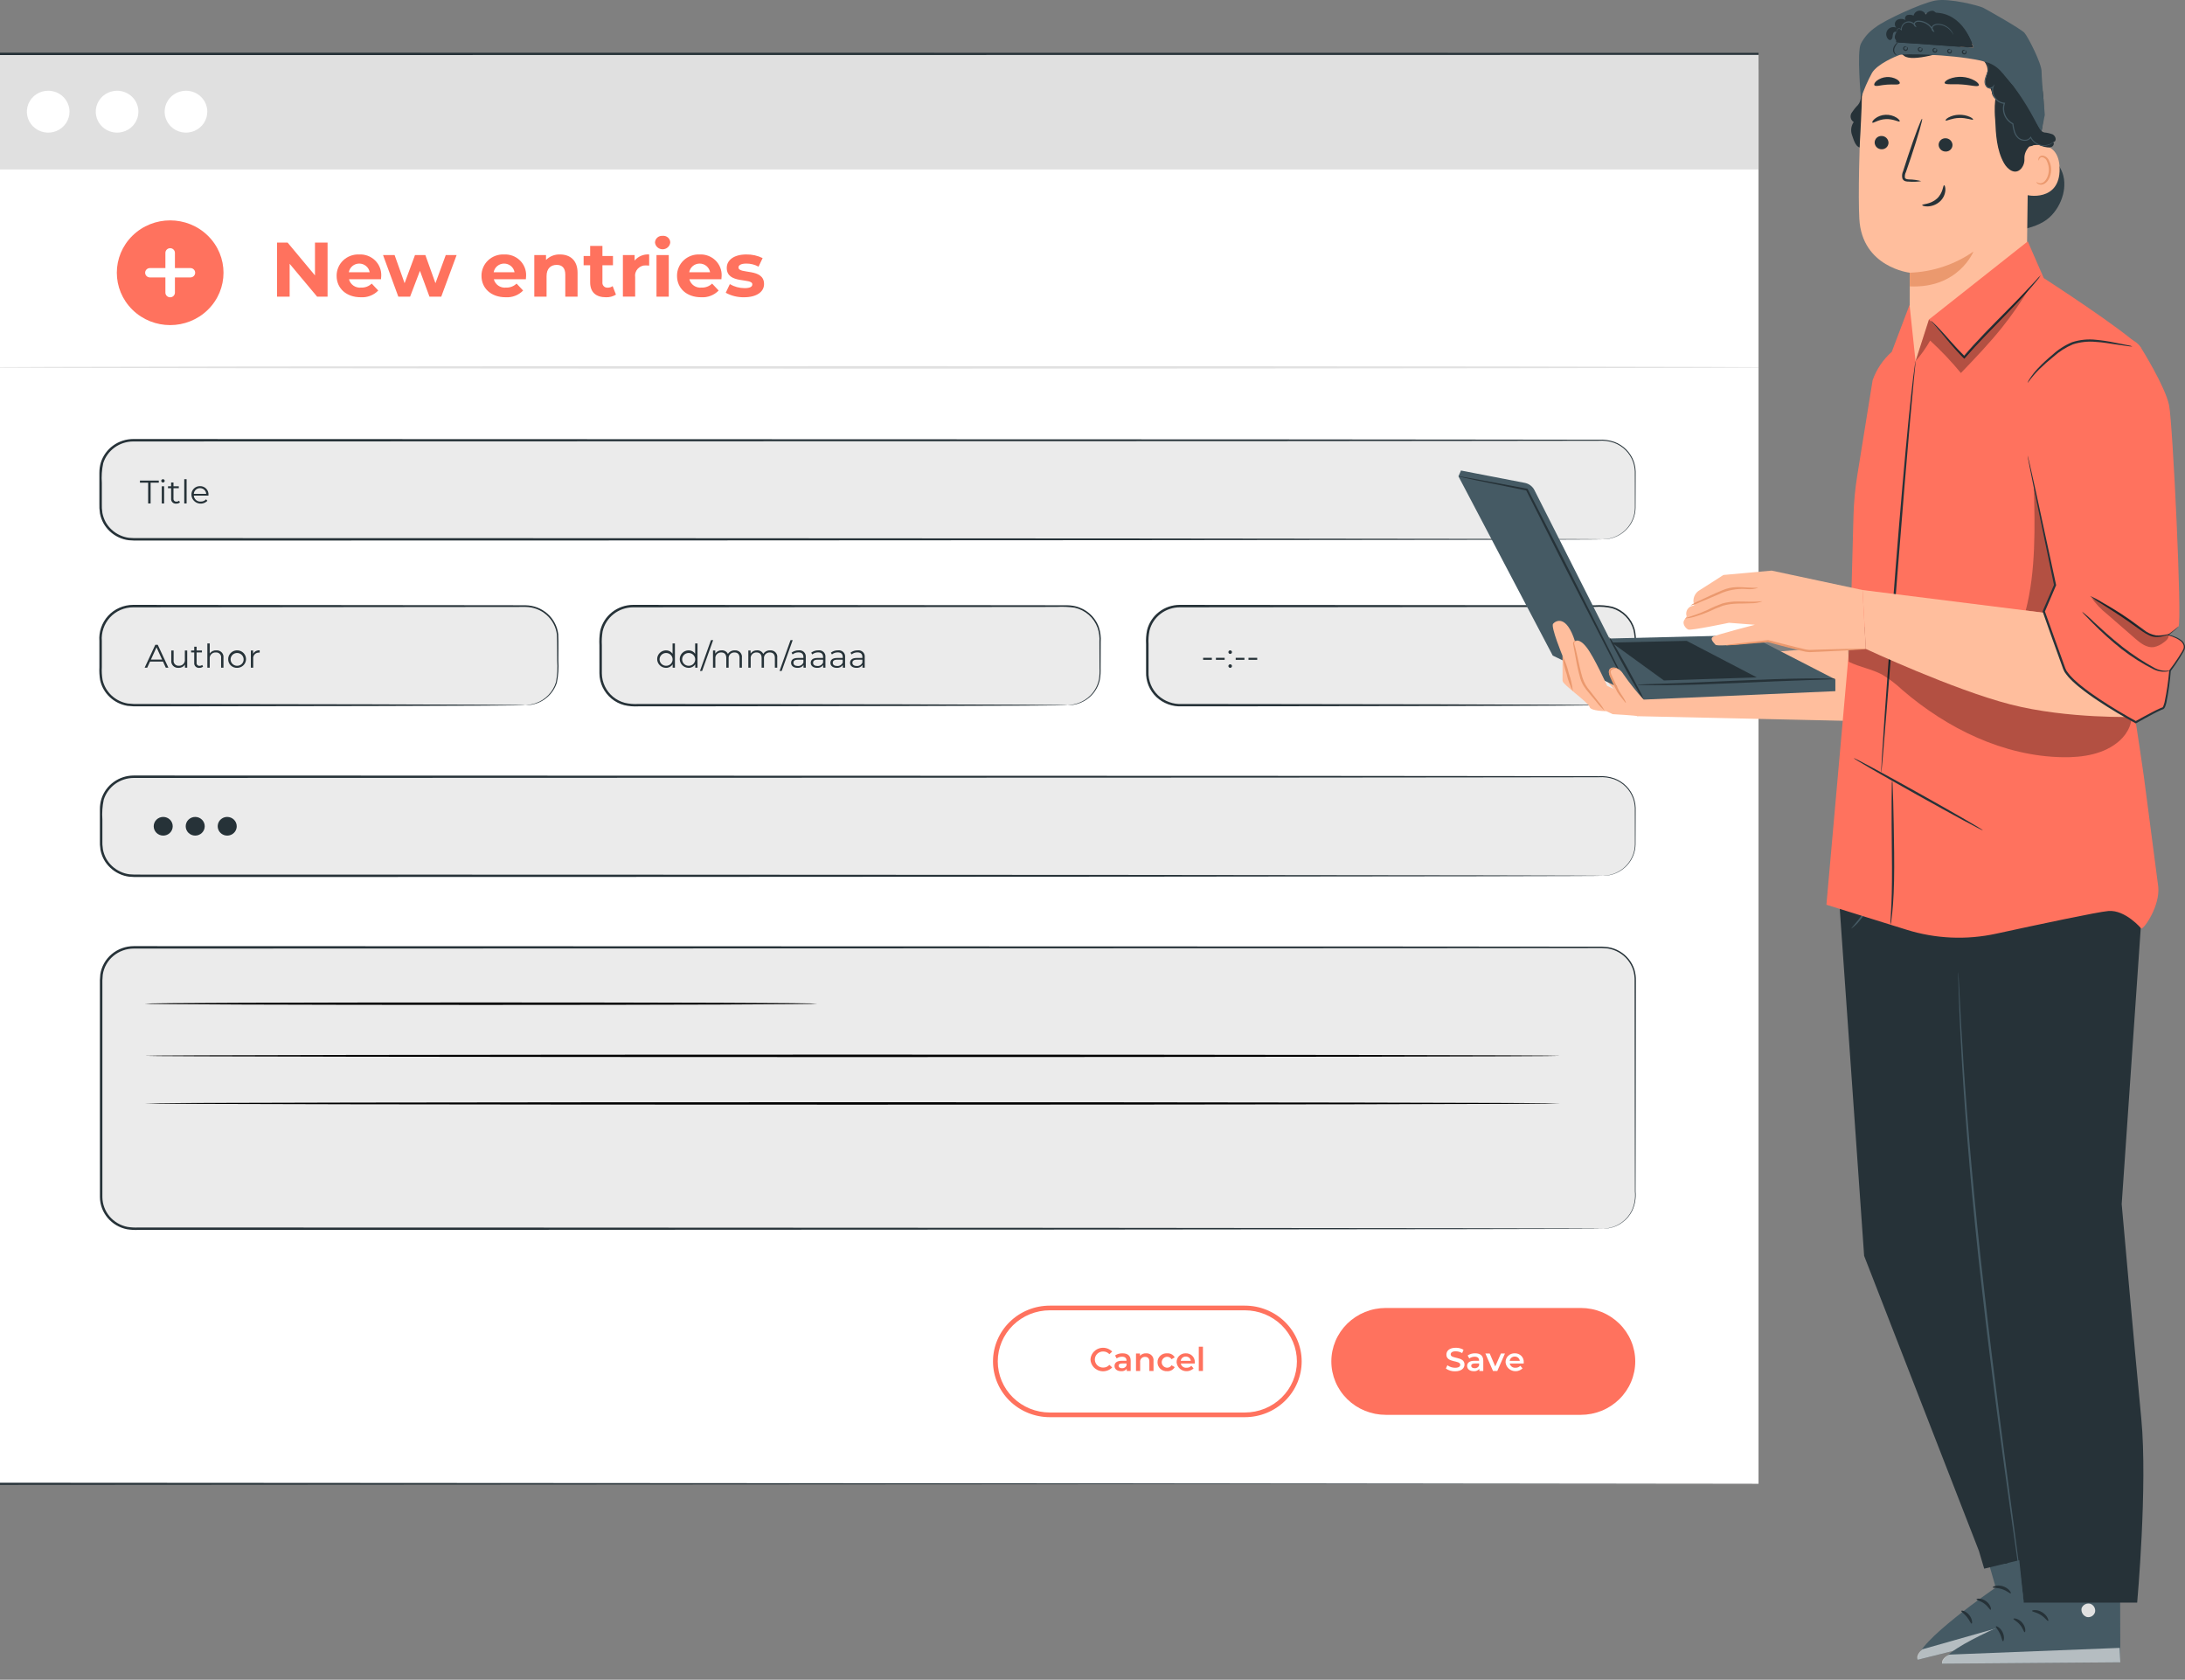 <svg width="415" height="319" viewBox="0 0 415 319" fill="none" xmlns="http://www.w3.org/2000/svg">
<rect x="0" y="0" width="415" height="319" fill="#808080" stroke="none"/>
<g clip-path="url(#clip0_1614_20591)">
<path d="M338.223 13.226H-4.748V281.793H338.223V13.226Z" fill="white"/>
<path d="M62.215 46.067V56.335H60.228L55.012 50.101V56.335H52.621V46.067H54.624L59.824 52.301V46.067H62.215Z" fill="#FF725E"/>
<path d="M72.364 53.034H66.282C66.407 53.526 66.709 53.957 67.131 54.248C67.554 54.539 68.07 54.671 68.584 54.618C68.955 54.633 69.326 54.573 69.672 54.442C70.019 54.311 70.335 54.111 70.601 53.856L71.841 55.176C71.417 55.614 70.9 55.955 70.327 56.175C69.754 56.396 69.138 56.49 68.523 56.452C65.744 56.452 63.936 54.736 63.936 52.389C63.929 51.841 64.036 51.297 64.251 50.791C64.466 50.286 64.784 49.828 65.186 49.448C65.588 49.067 66.065 48.771 66.587 48.578C67.11 48.385 67.667 48.299 68.225 48.325C68.781 48.297 69.337 48.383 69.856 48.578C70.376 48.774 70.849 49.074 71.243 49.459C71.638 49.845 71.945 50.308 72.146 50.818C72.347 51.327 72.436 51.872 72.409 52.418C72.409 52.594 72.379 52.844 72.364 53.034ZM66.252 51.699H70.212C70.133 51.24 69.891 50.823 69.528 50.522C69.166 50.221 68.707 50.056 68.232 50.056C67.758 50.056 67.298 50.221 66.936 50.522C66.573 50.823 66.331 51.24 66.252 51.699Z" fill="#FF725E"/>
<path d="M86.724 48.443L83.81 56.335H81.569L79.761 51.435L77.892 56.335H75.651L72.752 48.443H74.949L76.846 53.782L78.819 48.443H80.792L82.705 53.782L84.662 48.443H86.724Z" fill="#FF725E"/>
<path d="M99.878 53.034H93.796C93.921 53.526 94.222 53.957 94.645 54.248C95.068 54.539 95.584 54.671 96.097 54.618C96.469 54.633 96.839 54.573 97.186 54.442C97.533 54.311 97.849 54.111 98.114 53.856L99.355 55.176C98.931 55.614 98.414 55.955 97.84 56.175C97.267 56.396 96.652 56.49 96.037 56.452C93.258 56.452 91.45 54.736 91.45 52.389C91.443 51.841 91.55 51.297 91.765 50.791C91.98 50.286 92.298 49.828 92.7 49.448C93.102 49.067 93.578 48.771 94.101 48.578C94.624 48.385 95.181 48.299 95.738 48.325C96.294 48.297 96.85 48.383 97.37 48.578C97.89 48.774 98.362 49.074 98.757 49.459C99.151 49.845 99.459 50.308 99.66 50.818C99.86 51.327 99.95 51.872 99.923 52.418C99.923 52.594 99.893 52.844 99.878 53.034ZM93.766 51.699H97.726C97.647 51.24 97.405 50.823 97.042 50.522C96.68 50.221 96.221 50.056 95.746 50.056C95.271 50.056 94.812 50.221 94.45 50.522C94.087 50.823 93.845 51.24 93.766 51.699Z" fill="#FF725E"/>
<path d="M109.698 51.817V56.335H107.367V52.169C107.367 50.893 106.769 50.306 105.738 50.306C104.617 50.306 103.81 50.98 103.81 52.433V56.335H101.479V48.443H103.706V49.367C104.05 49.02 104.464 48.748 104.923 48.569C105.381 48.389 105.872 48.306 106.365 48.325C108.263 48.325 109.698 49.411 109.698 51.817Z" fill="#FF725E"/>
<path d="M116.99 55.953C116.423 56.303 115.761 56.477 115.092 56.452C113.194 56.452 112.088 55.499 112.088 53.621V50.379H110.848V48.619H112.088V46.697H114.42V48.619H116.422V50.379H114.42V53.592C114.401 53.728 114.413 53.866 114.456 53.997C114.499 54.128 114.571 54.247 114.667 54.347C114.763 54.447 114.88 54.525 115.011 54.574C115.141 54.623 115.281 54.644 115.421 54.633C115.759 54.637 116.089 54.534 116.362 54.34L116.99 55.953Z" fill="#FF725E"/>
<path d="M123.298 48.325V50.438C123.104 50.423 122.954 50.408 122.775 50.408C122.478 50.382 122.179 50.421 121.9 50.524C121.622 50.627 121.37 50.79 121.164 51.002C120.959 51.213 120.805 51.468 120.714 51.746C120.622 52.024 120.597 52.319 120.638 52.609V56.334H118.307V48.443H120.534V49.484C120.865 49.087 121.289 48.773 121.771 48.572C122.252 48.37 122.776 48.285 123.298 48.325Z" fill="#FF725E"/>
<path d="M124.404 46.067C124.408 45.888 124.449 45.711 124.525 45.548C124.602 45.385 124.711 45.239 124.847 45.12C124.983 45 125.142 44.909 125.316 44.853C125.489 44.796 125.672 44.775 125.854 44.791C126.033 44.772 126.214 44.789 126.386 44.842C126.557 44.894 126.716 44.981 126.852 45.097C126.988 45.212 127.099 45.354 127.176 45.514C127.254 45.673 127.297 45.846 127.304 46.023C127.276 46.378 127.114 46.711 126.85 46.955C126.585 47.199 126.237 47.337 125.874 47.343C125.511 47.348 125.159 47.221 124.887 46.984C124.615 46.748 124.443 46.421 124.404 46.067ZM124.689 48.443H127.019V56.335H124.689V48.443Z" fill="#FF725E"/>
<path d="M137.017 53.034H130.935C131.059 53.526 131.361 53.957 131.784 54.248C132.207 54.539 132.722 54.671 133.236 54.618C133.607 54.633 133.978 54.573 134.325 54.442C134.672 54.311 134.988 54.111 135.253 53.856L136.494 55.176C136.069 55.614 135.552 55.955 134.979 56.175C134.406 56.396 133.79 56.49 133.176 56.452C130.396 56.452 128.588 54.736 128.588 52.389C128.581 51.841 128.689 51.297 128.904 50.791C129.119 50.286 129.437 49.828 129.839 49.448C130.24 49.067 130.717 48.771 131.24 48.578C131.762 48.385 132.319 48.299 132.877 48.325C133.433 48.297 133.989 48.383 134.509 48.578C135.029 48.774 135.501 49.074 135.896 49.459C136.29 49.845 136.597 50.308 136.798 50.818C136.999 51.327 137.089 51.872 137.062 52.418C137.062 52.594 137.032 52.844 137.017 53.034ZM130.905 51.699H134.865C134.786 51.24 134.543 50.823 134.181 50.522C133.818 50.221 133.359 50.056 132.885 50.056C132.41 50.056 131.951 50.221 131.588 50.522C131.226 50.823 130.984 51.24 130.905 51.699Z" fill="#FF725E"/>
<path d="M137.84 55.601L138.617 53.958C139.462 54.453 140.427 54.717 141.411 54.721C142.487 54.721 142.891 54.442 142.891 54.002C142.891 52.711 138.034 54.031 138.034 50.878C138.034 49.382 139.409 48.325 141.755 48.325C142.828 48.305 143.89 48.542 144.848 49.015L144.072 50.643C143.365 50.251 142.566 50.049 141.755 50.056C140.709 50.056 140.261 50.379 140.261 50.79C140.261 52.14 145.118 50.834 145.118 53.944C145.118 55.41 143.728 56.452 141.322 56.452C140.105 56.475 138.904 56.181 137.84 55.601Z" fill="#FF725E"/>
<path d="M39.483 58.828C43.44 54.945 43.44 48.649 39.483 44.765C35.527 40.882 29.112 40.882 25.156 44.765C21.2 48.649 21.2 54.945 25.156 58.828C29.112 62.712 35.527 62.712 39.483 58.828Z" fill="#FF725E"/>
<path d="M32.319 56.46C32.079 56.46 31.849 56.367 31.679 56.2C31.509 56.033 31.414 55.807 31.414 55.572V48.022C31.414 47.787 31.509 47.561 31.679 47.394C31.849 47.227 32.079 47.134 32.319 47.134C32.559 47.134 32.789 47.227 32.959 47.394C33.129 47.561 33.224 47.787 33.224 48.022V55.572C33.224 55.807 33.129 56.033 32.959 56.2C32.789 56.367 32.559 56.46 32.319 56.46Z" fill="white"/>
<path d="M36.165 52.685H28.474C28.234 52.685 28.004 52.592 27.834 52.425C27.665 52.258 27.569 52.032 27.569 51.797C27.569 51.561 27.665 51.335 27.834 51.169C28.004 51.002 28.234 50.908 28.474 50.908H36.165C36.405 50.908 36.635 51.002 36.805 51.169C36.975 51.335 37.07 51.561 37.07 51.797C37.07 52.032 36.975 52.258 36.805 52.425C36.635 52.592 36.405 52.685 36.165 52.685Z" fill="white"/>
<path d="M25.285 83.608H304.408C306.046 83.608 307.617 84.247 308.775 85.384C309.934 86.52 310.584 88.062 310.584 89.67V96.362C310.584 97.969 309.934 99.511 308.775 100.648C307.617 101.785 306.046 102.424 304.408 102.424H25.285C23.647 102.424 22.076 101.785 20.918 100.648C19.76 99.511 19.109 97.969 19.109 96.362V89.67C19.109 88.874 19.269 88.086 19.579 87.35C19.89 86.615 20.345 85.947 20.918 85.384C21.492 84.821 22.172 84.374 22.922 84.07C23.671 83.765 24.474 83.608 25.285 83.608Z" fill="#EBEBEB"/>
<path d="M304.409 102.424C304.409 102.424 304.543 102.409 304.805 102.392C305.197 102.368 305.584 102.303 305.962 102.198C307.257 101.859 308.405 101.113 309.228 100.074C310.051 99.035 310.506 97.76 310.522 96.444C310.52 95.212 310.517 93.866 310.515 92.406C310.513 91.676 310.511 90.919 310.509 90.133C310.546 89.327 310.434 88.522 310.179 87.755C309.888 86.918 309.411 86.154 308.783 85.519C308.155 84.884 307.391 84.394 306.546 84.085C305.617 83.764 304.631 83.635 303.649 83.703C302.63 83.705 301.584 83.707 300.512 83.709C298.368 83.712 296.12 83.715 293.769 83.718C289.068 83.724 283.961 83.731 278.474 83.737C267.499 83.748 255.003 83.759 241.19 83.772C185.93 83.789 109.603 83.813 25.301 83.84C24.028 83.843 22.789 84.245 21.764 84.987C20.74 85.73 19.984 86.773 19.605 87.966C19.342 89.201 19.255 90.466 19.346 91.724C19.346 93.005 19.346 94.285 19.346 95.562C19.318 96.186 19.353 96.811 19.45 97.428C19.568 98.03 19.777 98.612 20.07 99.153C20.676 100.233 21.611 101.098 22.745 101.626C23.305 101.892 23.906 102.065 24.524 102.14C25.156 102.193 25.791 102.211 26.425 102.193L30.282 102.193C40.548 102.195 50.655 102.196 60.604 102.197C80.483 102.202 99.658 102.206 117.925 102.21C154.456 102.229 187.354 102.246 214.983 102.26C242.607 102.291 264.961 102.316 280.417 102.334C288.137 102.352 294.133 102.367 298.207 102.377C300.236 102.387 301.784 102.395 302.833 102.4C303.875 102.408 304.409 102.424 304.409 102.424C304.409 102.424 303.875 102.439 302.833 102.447C301.784 102.453 300.236 102.46 298.207 102.47C294.133 102.48 288.137 102.495 280.417 102.514C264.961 102.531 242.607 102.556 214.983 102.587C187.354 102.601 154.456 102.618 117.925 102.637C99.658 102.641 80.483 102.646 60.604 102.65C50.664 102.651 40.557 102.653 30.282 102.654L26.425 102.654C25.771 102.672 25.116 102.653 24.464 102.597C23.797 102.517 23.149 102.33 22.544 102.043C21.32 101.473 20.311 100.539 19.657 99.375C19.34 98.79 19.114 98.162 18.987 97.512C18.885 96.867 18.848 96.214 18.875 95.562C18.875 94.285 18.875 93.005 18.875 91.724V89.8C18.871 89.134 18.965 88.471 19.154 87.831C19.563 86.543 20.379 85.417 21.484 84.616C22.59 83.815 23.927 83.381 25.301 83.377C109.603 83.403 185.93 83.427 241.19 83.445C255.003 83.457 267.499 83.469 278.474 83.479C283.961 83.486 289.068 83.492 293.769 83.498C296.119 83.501 298.367 83.505 300.512 83.508C301.584 83.51 302.63 83.511 303.649 83.513C304.654 83.448 305.662 83.585 306.611 83.916C307.478 84.237 308.262 84.744 308.906 85.399C309.549 86.055 310.037 86.842 310.333 87.704C310.59 88.488 310.701 89.311 310.661 90.133C310.659 90.918 310.657 91.676 310.655 92.406C310.65 93.866 310.644 95.212 310.64 96.446C310.618 97.781 310.149 99.072 309.306 100.119C308.463 101.167 307.292 101.914 305.974 102.244C305.593 102.345 305.201 102.402 304.807 102.416C304.543 102.425 304.409 102.424 304.409 102.424Z" fill="#263238"/>
<path d="M25.285 115.105H99.763C100.574 115.105 101.377 115.261 102.127 115.566C102.876 115.871 103.557 116.317 104.13 116.88C104.704 117.443 105.158 118.111 105.469 118.847C105.779 119.582 105.939 120.37 105.939 121.167V127.858C105.939 128.654 105.779 129.443 105.469 130.178C105.158 130.913 104.704 131.582 104.13 132.145C103.557 132.708 102.876 133.154 102.127 133.459C101.377 133.763 100.574 133.92 99.763 133.92H25.285C23.647 133.92 22.076 133.281 20.918 132.145C19.76 131.008 19.109 129.466 19.109 127.858V121.166C19.109 119.559 19.76 118.017 20.918 116.88C22.076 115.743 23.647 115.105 25.285 115.105Z" fill="#EBEBEB"/>
<path d="M99.764 133.92C100.442 133.881 101.112 133.754 101.756 133.542C102.67 133.221 103.493 132.694 104.16 132.002C104.827 131.31 105.318 130.474 105.594 129.56C105.853 128.205 105.931 126.823 105.827 125.448C105.803 123.933 105.852 122.258 105.769 120.513C105.601 119.075 104.903 117.748 103.807 116.781C102.71 115.814 101.291 115.274 99.817 115.263C98.734 115.265 97.624 115.266 96.485 115.268C78.248 115.285 53.084 115.309 25.291 115.336C24.457 115.337 23.633 115.51 22.872 115.844C22.111 116.177 21.43 116.664 20.873 117.273C20.324 117.88 19.906 118.589 19.643 119.358C19.38 120.127 19.279 120.941 19.344 121.749C19.344 123.411 19.343 125.06 19.343 126.696C19.301 127.495 19.345 128.295 19.476 129.084C19.726 130.222 20.317 131.26 21.173 132.066C22.029 132.872 23.111 133.408 24.279 133.606C25.061 133.698 25.85 133.728 26.637 133.697L29.014 133.699C32.167 133.702 35.251 133.704 38.266 133.707L70.273 133.756C79.371 133.787 86.739 133.813 91.852 133.83C94.385 133.849 96.358 133.863 97.718 133.873C98.376 133.883 98.882 133.891 99.244 133.896C99.588 133.904 99.764 133.92 99.764 133.92C99.764 133.92 99.588 133.936 99.244 133.944C98.882 133.949 98.376 133.957 97.718 133.967C96.358 133.977 94.385 133.991 91.852 134.01C86.739 134.027 79.371 134.053 70.273 134.084L38.266 134.133C35.254 134.136 32.17 134.138 29.014 134.141L26.637 134.143C25.824 134.175 25.01 134.143 24.202 134.048C22.943 133.836 21.776 133.259 20.853 132.391C19.93 131.524 19.292 130.405 19.022 129.179C18.883 128.359 18.835 127.527 18.877 126.696C18.877 125.06 18.876 123.411 18.875 121.749C18.81 120.884 18.922 120.015 19.205 119.193C19.488 118.371 19.936 117.613 20.523 116.964C21.124 116.307 21.859 115.781 22.68 115.421C23.502 115.061 24.391 114.874 25.291 114.873C53.084 114.9 78.249 114.924 96.485 114.941C97.624 114.945 98.736 114.948 99.82 114.952C101.365 114.97 102.85 115.543 103.995 116.562C105.139 117.582 105.863 118.977 106.031 120.485C106.105 122.286 106.041 123.921 106.052 125.448C106.145 126.842 106.05 128.242 105.769 129.612C105.435 130.692 104.801 131.66 103.939 132.408C103.316 132.957 102.583 133.373 101.787 133.63C101.301 133.789 100.796 133.886 100.285 133.918C99.94 133.927 99.764 133.92 99.764 133.92Z" fill="#263238"/>
<path d="M25.385 147.509H304.409C306.047 147.509 307.618 148.148 308.776 149.285C309.934 150.422 310.585 151.963 310.585 153.571V160.263C310.585 161.059 310.425 161.847 310.115 162.583C309.805 163.318 309.35 163.986 308.776 164.549C308.203 165.112 307.522 165.559 306.773 165.863C306.023 166.168 305.22 166.325 304.409 166.325H25.385C23.747 166.325 22.176 165.686 21.018 164.549C19.86 163.412 19.209 161.871 19.209 160.263V153.571C19.209 151.963 19.86 150.422 21.018 149.285C22.176 148.148 23.747 147.509 25.385 147.509Z" fill="#EBEBEB"/>
<path d="M304.41 166.325C304.41 166.325 304.543 166.31 304.805 166.293C305.197 166.269 305.584 166.204 305.961 166.1C307.257 165.761 308.404 165.015 309.227 163.977C310.051 162.938 310.505 161.664 310.522 160.348C310.52 159.117 310.518 157.771 310.515 156.312C310.513 155.582 310.512 154.825 310.51 154.039C310.546 153.234 310.435 152.428 310.182 151.662C309.891 150.824 309.415 150.06 308.788 149.425C308.16 148.79 307.397 148.299 306.554 147.988C305.625 147.667 304.64 147.536 303.658 147.604C302.639 147.606 301.594 147.608 300.522 147.61C298.379 147.613 296.132 147.616 293.781 147.62C289.082 147.625 283.985 147.632 278.491 147.639C267.52 147.649 255.027 147.66 241.219 147.673C185.977 147.69 109.674 147.714 25.399 147.741C24.127 147.744 22.888 148.146 21.864 148.888C20.84 149.63 20.084 150.673 19.704 151.865C19.441 153.099 19.354 154.363 19.445 155.621C19.445 156.902 19.445 158.181 19.445 159.458C19.417 160.082 19.451 160.707 19.547 161.324C19.665 161.926 19.873 162.508 20.166 163.049C20.77 164.129 21.705 164.994 22.837 165.524C23.397 165.791 23.998 165.965 24.615 166.04C25.247 166.094 25.881 166.112 26.515 166.094C27.803 166.094 29.088 166.095 30.371 166.095C40.633 166.096 50.737 166.097 60.682 166.098C80.555 166.103 99.724 166.107 117.985 166.112C154.505 166.13 187.392 166.147 215.012 166.161C242.627 166.192 264.974 166.217 280.425 166.235C288.143 166.254 294.137 166.268 298.209 166.278C300.237 166.288 301.785 166.296 302.834 166.301C303.876 166.309 304.41 166.325 304.41 166.325C304.41 166.325 303.876 166.341 302.834 166.348C301.785 166.354 300.237 166.361 298.209 166.371C294.137 166.381 288.143 166.396 280.425 166.415C264.974 166.432 242.627 166.457 215.012 166.488C187.392 166.502 154.505 166.519 117.985 166.538C99.724 166.542 80.555 166.547 60.682 166.551C50.746 166.552 40.642 166.554 30.371 166.555C29.088 166.555 27.803 166.555 26.515 166.555C25.861 166.573 25.206 166.554 24.555 166.497C23.888 166.416 23.24 166.228 22.636 165.941C21.413 165.369 20.405 164.435 19.753 163.27C19.436 162.686 19.211 162.058 19.085 161.407C18.983 160.763 18.946 160.11 18.974 159.458C18.974 158.181 18.974 156.902 18.974 155.621L18.974 153.698C18.97 153.032 19.065 152.369 19.254 151.73C19.663 150.443 20.479 149.317 21.584 148.516C22.689 147.716 24.026 147.282 25.399 147.278C109.674 147.304 185.977 147.328 241.219 147.346C255.027 147.358 267.52 147.37 278.491 147.38C283.977 147.387 289.073 147.393 293.781 147.399C296.131 147.402 298.378 147.406 300.522 147.409C301.594 147.411 302.639 147.412 303.658 147.414C304.663 147.35 305.67 147.488 306.618 147.82C307.485 148.142 308.268 148.65 308.911 149.305C309.553 149.961 310.04 150.748 310.335 151.611C310.591 152.395 310.701 153.217 310.661 154.039C310.659 154.824 310.657 155.582 310.655 156.312C310.65 157.771 310.644 159.117 310.64 160.35C310.617 161.684 310.148 162.975 309.305 164.022C308.462 165.069 307.291 165.815 305.974 166.145C305.593 166.246 305.201 166.303 304.807 166.317C304.543 166.326 304.41 166.325 304.41 166.325Z" fill="#263238"/>
<path d="M25.385 179.914H304.409C306.047 179.914 307.618 180.553 308.776 181.689C309.934 182.826 310.585 184.368 310.585 185.976V227.285C310.585 228.892 309.934 230.434 308.776 231.571C307.618 232.708 306.047 233.347 304.409 233.347H25.385C23.747 233.347 22.176 232.708 21.018 231.571C19.86 230.434 19.209 228.892 19.209 227.285V185.976C19.209 184.368 19.86 182.826 21.018 181.689C22.176 180.553 23.747 179.914 25.385 179.914Z" fill="#EBEBEB"/>
<path d="M304.409 233.347C304.409 233.347 304.558 233.331 304.851 233.313C305.287 233.279 305.718 233.2 306.137 233.077C306.825 232.871 307.472 232.551 308.05 232.13C308.851 231.548 309.493 230.783 309.922 229.9C310.439 228.765 310.647 227.518 310.526 226.281C310.523 224.907 310.519 223.406 310.515 221.777C310.509 218.521 310.502 214.765 310.493 210.538C310.487 206.309 310.48 201.608 310.473 196.463C310.47 193.89 310.466 191.207 310.463 188.415C310.462 187.717 310.461 187.012 310.46 186.301C310.482 185.595 310.389 184.889 310.186 184.211C309.736 182.82 308.783 181.638 307.507 180.889C306.857 180.508 306.141 180.251 305.394 180.131C304.622 180.045 303.844 180.018 303.067 180.048C301.484 180.049 299.876 180.051 298.242 180.052L288.133 180.061C281.194 180.066 273.868 180.072 266.156 180.078C204.532 180.095 119.413 180.119 25.401 180.145C23.976 180.148 22.598 180.649 21.515 181.559C20.434 182.465 19.724 183.726 19.518 185.107C19.444 185.808 19.419 186.513 19.445 187.217V189.363C19.444 190.792 19.444 192.218 19.444 193.643C19.444 199.341 19.444 204.999 19.443 210.619C19.444 216.237 19.445 221.813 19.445 227.346C19.459 228.685 19.941 229.978 20.811 231.009C21.682 232.039 22.887 232.745 24.225 233.006C24.9 233.11 25.584 233.148 26.266 233.119L28.356 233.119C29.748 233.12 31.136 233.12 32.522 233.12C54.691 233.125 76.075 233.129 96.445 233.133C137.185 233.152 173.872 233.169 204.683 233.183C235.489 233.214 260.419 233.239 277.653 233.257C286.264 233.275 292.951 233.29 297.492 233.3C299.756 233.31 301.483 233.318 302.652 233.323C303.814 233.331 304.409 233.347 304.409 233.347C304.409 233.347 303.814 233.362 302.652 233.37C301.483 233.375 299.756 233.383 297.492 233.393C292.951 233.403 286.264 233.418 277.653 233.437C260.419 233.454 235.489 233.479 204.683 233.51C173.872 233.524 137.185 233.541 96.445 233.56C76.075 233.564 54.691 233.569 32.522 233.573L28.356 233.574L26.266 233.574C25.553 233.603 24.839 233.563 24.135 233.453C22.692 233.171 21.392 232.411 20.453 231.3C19.515 230.189 18.994 228.794 18.979 227.351C18.978 221.817 18.976 216.24 18.974 210.619C18.974 205 18.974 199.342 18.974 193.643C18.974 192.218 18.974 190.792 18.974 189.363L18.973 187.217C18.948 186.49 18.974 185.762 19.052 185.038C19.275 183.548 20.041 182.187 21.207 181.208C22.376 180.227 23.863 179.686 25.401 179.683C119.413 179.709 204.532 179.733 266.156 179.75C273.859 179.756 281.184 179.762 288.133 179.767C291.603 179.77 294.972 179.773 298.242 179.776C299.876 179.777 301.484 179.779 303.067 179.78C303.858 179.751 304.651 179.781 305.437 179.872C306.217 179.998 306.965 180.268 307.642 180.667C308.971 181.451 309.963 182.685 310.429 184.137C310.638 184.839 310.732 185.57 310.71 186.301C310.709 187.012 310.708 187.717 310.707 188.415C310.704 191.206 310.701 193.889 310.697 196.463C310.69 201.608 310.683 206.309 310.677 210.538C310.669 214.765 310.661 218.521 310.655 221.777C310.651 223.404 310.647 224.906 310.644 226.281C310.758 227.534 310.539 228.795 310.007 229.941C309.567 230.832 308.909 231.604 308.093 232.186C307.506 232.607 306.848 232.924 306.15 233.123C305.727 233.241 305.292 233.313 304.853 233.337C304.558 233.347 304.409 233.347 304.409 233.347Z" fill="#263238"/>
<path d="M28.137 91.665H26.581V91.268H30.161V91.665H28.605V95.614H28.137V91.665Z" fill="#263238"/>
<path d="M30.623 91.317C30.625 91.234 30.661 91.154 30.722 91.096C30.784 91.037 30.866 91.006 30.952 91.007C30.994 91.006 31.036 91.012 31.075 91.027C31.114 91.042 31.15 91.064 31.181 91.092C31.211 91.12 31.236 91.154 31.253 91.192C31.27 91.229 31.279 91.27 31.281 91.311C31.281 91.396 31.247 91.478 31.186 91.538C31.125 91.599 31.042 91.634 30.955 91.634C30.868 91.635 30.785 91.603 30.723 91.543C30.66 91.484 30.625 91.403 30.623 91.317ZM30.724 92.348H31.173V95.614H30.724V92.348Z" fill="#263238"/>
<path d="M34.177 95.415C33.978 95.572 33.73 95.653 33.475 95.645C33.344 95.66 33.212 95.645 33.087 95.602C32.963 95.56 32.85 95.49 32.757 95.399C32.663 95.308 32.592 95.198 32.547 95.076C32.503 94.954 32.487 94.824 32.501 94.695V92.721H31.906V92.348H32.501V91.634H32.95V92.348H33.962V92.721H32.95V94.671C32.939 94.749 32.945 94.829 32.97 94.904C32.994 94.979 33.035 95.048 33.091 95.106C33.146 95.163 33.214 95.207 33.289 95.235C33.365 95.263 33.445 95.274 33.526 95.267C33.705 95.271 33.881 95.211 34.019 95.099L34.177 95.415Z" fill="#263238"/>
<path d="M34.994 91.007H35.443V95.614H34.994V91.007Z" fill="#263238"/>
<path d="M39.592 94.118H36.809C36.819 94.277 36.86 94.433 36.931 94.576C37.002 94.72 37.101 94.848 37.223 94.954C37.344 95.059 37.486 95.14 37.64 95.192C37.794 95.243 37.956 95.264 38.118 95.254C38.31 95.26 38.5 95.225 38.676 95.151C38.852 95.077 39.01 94.966 39.137 94.826L39.39 95.111C39.151 95.357 38.844 95.528 38.506 95.603C38.169 95.678 37.816 95.653 37.493 95.533C37.17 95.412 36.89 95.201 36.688 94.925C36.486 94.649 36.372 94.321 36.36 93.981C36.348 93.766 36.381 93.55 36.458 93.348C36.535 93.145 36.653 92.961 36.805 92.805C36.958 92.65 37.142 92.527 37.344 92.444C37.548 92.361 37.766 92.32 37.986 92.323C38.205 92.319 38.423 92.36 38.626 92.443C38.829 92.525 39.012 92.649 39.163 92.805C39.315 92.96 39.432 93.145 39.507 93.348C39.582 93.551 39.613 93.766 39.599 93.981C39.599 94.019 39.592 94.068 39.592 94.118ZM36.809 93.789H39.168C39.149 93.494 39.017 93.218 38.798 93.016C38.579 92.814 38.289 92.702 37.989 92.702C37.688 92.702 37.399 92.814 37.18 93.016C36.961 93.218 36.828 93.494 36.809 93.789Z" fill="#263238"/>
<path d="M30.959 125.639H28.492L27.961 126.8H27.474L29.498 122.453H29.959L31.983 126.8H31.49L30.959 125.639ZM30.788 125.266L29.726 122.931L28.663 125.266H30.788Z" fill="#263238"/>
<path d="M35.558 123.534V126.8H35.128V126.204C35.005 126.404 34.829 126.568 34.618 126.679C34.408 126.789 34.171 126.842 33.932 126.831C33.741 126.849 33.548 126.825 33.368 126.76C33.187 126.696 33.024 126.593 32.889 126.458C32.754 126.323 32.652 126.161 32.59 125.983C32.527 125.805 32.506 125.615 32.528 125.427V123.534H32.977V125.384C32.956 125.521 32.967 125.66 33.008 125.793C33.05 125.925 33.121 126.046 33.218 126.147C33.314 126.248 33.432 126.326 33.563 126.376C33.695 126.425 33.836 126.445 33.977 126.433C34.134 126.442 34.292 126.416 34.438 126.358C34.584 126.301 34.716 126.212 34.824 126.099C34.932 125.986 35.013 125.851 35.062 125.704C35.112 125.557 35.128 125.401 35.109 125.247V123.534H35.558Z" fill="#263238"/>
<path d="M38.568 126.601C38.369 126.757 38.12 126.839 37.866 126.831C37.735 126.845 37.602 126.831 37.478 126.788C37.354 126.745 37.24 126.676 37.147 126.585C37.054 126.494 36.982 126.383 36.938 126.261C36.894 126.139 36.878 126.009 36.892 125.881V123.906H36.297V123.534H36.892V122.82H37.341V123.534H38.353V123.906H37.341V125.856C37.329 125.934 37.336 126.014 37.36 126.089C37.384 126.164 37.426 126.233 37.481 126.291C37.537 126.348 37.605 126.392 37.68 126.42C37.755 126.448 37.836 126.459 37.916 126.452C38.096 126.456 38.271 126.397 38.41 126.284L38.568 126.601Z" fill="#263238"/>
<path d="M42.444 124.906V126.8H41.995V124.95C42.016 124.813 42.005 124.674 41.963 124.543C41.921 124.411 41.849 124.29 41.753 124.19C41.657 124.09 41.539 124.012 41.408 123.963C41.277 123.914 41.136 123.894 40.996 123.906C40.837 123.895 40.677 123.918 40.528 123.974C40.379 124.029 40.244 124.117 40.133 124.229C40.022 124.342 39.938 124.477 39.886 124.625C39.834 124.773 39.815 124.93 39.832 125.086V126.8H39.383V122.193H39.832V124.105C39.969 123.908 40.157 123.75 40.375 123.646C40.593 123.541 40.836 123.494 41.078 123.509C41.267 123.494 41.456 123.52 41.632 123.586C41.809 123.652 41.968 123.756 42.099 123.889C42.23 124.023 42.328 124.184 42.388 124.36C42.448 124.535 42.467 124.722 42.444 124.906Z" fill="#263238"/>
<path d="M43.343 125.167C43.343 124.838 43.443 124.518 43.629 124.245C43.816 123.972 44.08 123.76 44.389 123.634C44.698 123.509 45.038 123.476 45.366 123.541C45.694 123.605 45.995 123.763 46.232 123.995C46.468 124.227 46.629 124.523 46.695 124.845C46.76 125.167 46.727 125.501 46.599 125.804C46.472 126.107 46.255 126.367 45.977 126.55C45.7 126.732 45.373 126.83 45.038 126.831C44.813 126.839 44.589 126.801 44.38 126.721C44.17 126.64 43.98 126.517 43.821 126.361C43.662 126.205 43.538 126.018 43.455 125.813C43.373 125.607 43.335 125.387 43.343 125.167ZM46.272 125.167C46.26 124.929 46.178 124.7 46.035 124.508C45.892 124.315 45.694 124.169 45.467 124.086C45.24 124.002 44.993 123.987 44.757 124.04C44.52 124.094 44.305 124.214 44.138 124.387C43.971 124.559 43.859 124.776 43.816 125.01C43.774 125.245 43.802 125.486 43.898 125.705C43.994 125.923 44.153 126.11 44.356 126.24C44.559 126.371 44.796 126.44 45.038 126.44C45.207 126.443 45.374 126.411 45.529 126.348C45.684 126.284 45.825 126.189 45.941 126.07C46.057 125.95 46.146 125.808 46.203 125.652C46.26 125.497 46.283 125.332 46.272 125.167Z" fill="#263238"/>
<path d="M49.321 123.509V123.937C49.283 123.937 49.245 123.931 49.213 123.931C49.054 123.923 48.896 123.95 48.749 124.009C48.603 124.069 48.471 124.159 48.364 124.274C48.257 124.389 48.177 124.526 48.13 124.675C48.084 124.824 48.071 124.981 48.094 125.135V126.8H47.645V123.534H48.075V124.173C48.19 123.952 48.37 123.77 48.593 123.652C48.815 123.533 49.069 123.483 49.321 123.509Z" fill="#263238"/>
<path d="M120.256 115.105H202.76C204.398 115.105 205.969 115.743 207.127 116.88C208.285 118.017 208.936 119.559 208.936 121.166V127.858C208.936 129.466 208.285 131.008 207.127 132.145C205.968 133.281 204.398 133.92 202.76 133.92H120.256C118.618 133.92 117.047 133.281 115.889 132.145C114.731 131.008 114.08 129.466 114.08 127.858V121.166C114.08 119.559 114.731 118.017 115.889 116.88C117.047 115.743 118.618 115.105 120.256 115.105Z" fill="#EBEBEB"/>
<path d="M202.759 133.92C203.492 133.885 204.216 133.739 204.903 133.487C205.731 133.173 206.48 132.689 207.102 132.068C207.946 131.215 208.513 130.136 208.734 128.968C208.837 128.268 208.87 127.56 208.833 126.854C208.83 126.104 208.826 125.319 208.823 124.497C208.82 123.676 208.816 122.819 208.813 121.928C208.875 121.016 208.758 120.101 208.468 119.232C208.13 118.283 207.552 117.434 206.788 116.765C206.024 116.095 205.1 115.627 204.101 115.404C202.985 115.247 201.856 115.199 200.73 115.26C199.56 115.263 198.36 115.265 197.13 115.268C177.442 115.285 150.271 115.309 120.261 115.336C118.907 115.338 117.594 115.792 116.539 116.624C115.484 117.456 114.749 118.617 114.456 119.914C114.312 120.786 114.265 121.672 114.314 122.555C114.314 124.348 114.314 126.128 114.314 127.894C114.323 128.74 114.517 129.574 114.884 130.34C115.25 131.105 115.781 131.784 116.439 132.33C117.091 132.867 117.853 133.26 118.674 133.479C119.505 133.672 120.359 133.745 121.211 133.696C122.948 133.697 124.668 133.698 126.37 133.699C129.775 133.702 133.105 133.704 136.36 133.707L170.918 133.756C180.743 133.787 188.699 133.813 194.216 133.83C196.954 133.849 199.085 133.863 200.551 133.873L202.198 133.896C202.569 133.904 202.759 133.92 202.759 133.92C202.759 133.92 202.569 133.936 202.198 133.944L200.551 133.967C199.085 133.977 196.954 133.991 194.216 134.01C188.699 134.027 180.743 134.053 170.918 134.084L136.36 134.133C133.108 134.136 129.778 134.138 126.37 134.141C124.668 134.142 122.948 134.143 121.211 134.144C120.318 134.194 119.422 134.117 118.552 133.914C117.667 133.678 116.845 133.256 116.143 132.677C115.432 132.09 114.86 131.358 114.464 130.533C114.068 129.708 113.858 128.809 113.849 127.897C113.847 126.13 113.846 124.349 113.845 122.555C113.795 121.639 113.845 120.72 113.997 119.815C114.312 118.415 115.105 117.162 116.244 116.264C117.383 115.365 118.8 114.875 120.261 114.873C150.271 114.9 177.442 114.924 197.13 114.941C198.359 114.944 199.559 114.946 200.73 114.949C201.314 114.95 201.892 114.952 202.461 114.953C203.035 114.941 203.608 114.996 204.168 115.117C205.212 115.355 206.177 115.85 206.973 116.555C207.769 117.26 208.369 118.152 208.717 119.148C209.01 120.045 209.126 120.988 209.057 121.928C209.054 122.819 209.051 123.675 209.047 124.497C209.044 125.318 209.04 126.104 209.037 126.854C209.068 127.572 209.027 128.291 208.914 129.001C208.712 130.037 208.239 131.003 207.542 131.804C206.845 132.606 205.947 133.216 204.937 133.575C204.418 133.763 203.874 133.878 203.322 133.916C202.949 133.926 202.759 133.92 202.759 133.92Z" fill="#263238"/>
<path d="M224.086 115.105H304.409C306.047 115.105 307.618 115.743 308.776 116.88C309.934 118.017 310.585 119.559 310.585 121.167V127.858C310.585 129.466 309.934 131.008 308.776 132.145C307.618 133.281 306.047 133.92 304.409 133.92H224.086C222.448 133.92 220.877 133.281 219.719 132.145C218.561 131.008 217.91 129.466 217.91 127.858V121.166C217.91 119.559 218.561 118.017 219.719 116.88C220.877 115.743 222.448 115.105 224.086 115.105Z" fill="#EBEBEB"/>
<path d="M304.409 133.92C305.127 133.884 305.835 133.743 306.511 133.502C307.324 133.199 308.063 132.733 308.683 132.134C309.521 131.311 310.1 130.268 310.351 129.13C310.472 128.449 310.516 127.756 310.482 127.065C310.479 126.33 310.475 125.561 310.472 124.756C310.469 123.95 310.465 123.111 310.462 122.238C310.514 121.343 310.434 120.446 310.225 119.573C309.951 118.626 309.441 117.761 308.742 117.054C308.043 116.348 307.177 115.822 306.22 115.525C305.149 115.269 304.044 115.18 302.945 115.26C301.799 115.263 300.623 115.265 299.418 115.268C280.124 115.285 253.499 115.309 224.091 115.336C222.764 115.334 221.475 115.769 220.43 116.571C219.385 117.373 218.644 118.496 218.326 119.76C218.155 120.608 218.093 121.473 218.144 122.336C218.144 124.094 218.143 125.838 218.143 127.57C218.107 128.4 218.249 129.228 218.562 130C218.874 130.773 219.35 131.471 219.956 132.051C220.559 132.614 221.272 133.051 222.053 133.334C222.833 133.617 223.665 133.74 224.496 133.696C226.198 133.697 227.883 133.698 229.552 133.699C232.888 133.702 236.151 133.704 239.341 133.707L273.206 133.756C282.833 133.787 290.629 133.813 296.037 133.83C298.719 133.849 300.808 133.863 302.244 133.873C302.941 133.883 303.477 133.891 303.859 133.896C304.222 133.904 304.409 133.92 304.409 133.92C304.409 133.92 304.222 133.936 303.859 133.944C303.477 133.949 302.941 133.957 302.244 133.967C300.808 133.977 298.719 133.991 296.037 134.01C290.629 134.027 282.833 134.053 273.206 134.084L239.341 134.133C236.154 134.136 232.891 134.138 229.552 134.141C227.884 134.142 226.198 134.143 224.496 134.144C223.606 134.189 222.716 134.055 221.88 133.751C221.045 133.447 220.281 132.98 219.635 132.376C218.984 131.755 218.473 131.006 218.135 130.178C217.798 129.35 217.642 128.461 217.677 127.57C217.676 125.839 217.676 124.094 217.675 122.336C217.624 121.436 217.689 120.533 217.87 119.649C218.213 118.285 219.012 117.072 220.14 116.206C221.268 115.34 222.659 114.871 224.091 114.873C253.499 114.9 280.124 114.924 299.418 114.941C300.623 114.944 301.798 114.946 302.945 114.949C304.076 114.874 305.211 114.973 306.31 115.244C307.31 115.56 308.214 116.115 308.942 116.858C309.67 117.602 310.198 118.511 310.479 119.504C310.689 120.4 310.765 121.32 310.706 122.238C310.703 123.111 310.7 123.95 310.697 124.756C310.693 125.56 310.69 126.33 310.686 127.065C310.714 127.77 310.661 128.475 310.53 129.168C310.303 130.177 309.817 131.112 309.12 131.885C308.422 132.659 307.536 133.245 306.544 133.59C306.034 133.77 305.501 133.88 304.96 133.916C304.595 133.927 304.409 133.92 304.409 133.92Z" fill="#263238"/>
<path d="M128.19 122.193V126.8H127.76V126.154C127.627 126.369 127.437 126.545 127.212 126.664C126.986 126.782 126.732 126.84 126.476 126.831C126.033 126.822 125.612 126.643 125.302 126.332C124.992 126.022 124.818 125.605 124.818 125.17C124.818 124.735 124.992 124.318 125.302 124.007C125.612 123.697 126.033 123.518 126.476 123.509C126.726 123.501 126.973 123.556 127.195 123.669C127.416 123.782 127.605 123.949 127.741 124.155V122.193H128.19ZM127.747 125.167C127.736 124.929 127.654 124.7 127.511 124.508C127.367 124.316 127.17 124.169 126.943 124.086C126.716 124.003 126.469 123.987 126.232 124.04C125.996 124.094 125.781 124.214 125.614 124.387C125.447 124.559 125.335 124.776 125.292 125.01C125.249 125.245 125.278 125.486 125.374 125.705C125.47 125.923 125.629 126.11 125.831 126.24C126.034 126.371 126.271 126.44 126.514 126.44C126.682 126.442 126.849 126.411 127.004 126.347C127.159 126.283 127.299 126.188 127.415 126.069C127.531 125.949 127.62 125.807 127.677 125.652C127.735 125.497 127.759 125.332 127.747 125.167Z" fill="#263238"/>
<path d="M132.479 122.193V126.8H132.049V126.154C131.916 126.369 131.726 126.545 131.501 126.664C131.275 126.782 131.021 126.84 130.765 126.831C130.322 126.822 129.901 126.643 129.591 126.332C129.281 126.022 129.107 125.605 129.107 125.17C129.107 124.735 129.281 124.318 129.591 124.007C129.901 123.697 130.322 123.518 130.765 123.509C131.015 123.501 131.262 123.556 131.484 123.669C131.706 123.782 131.894 123.949 132.03 124.155V122.193H132.479ZM132.037 125.167C132.025 124.929 131.943 124.7 131.8 124.508C131.657 124.316 131.459 124.169 131.232 124.086C131.005 124.003 130.758 123.987 130.521 124.04C130.285 124.094 130.07 124.214 129.903 124.387C129.736 124.559 129.624 124.776 129.581 125.01C129.539 125.245 129.567 125.486 129.663 125.705C129.759 125.923 129.918 126.11 130.121 126.24C130.323 126.371 130.561 126.44 130.803 126.44C130.971 126.442 131.138 126.411 131.293 126.347C131.448 126.283 131.588 126.188 131.704 126.069C131.82 125.949 131.909 125.807 131.967 125.652C132.024 125.497 132.048 125.332 132.037 125.167Z" fill="#263238"/>
<path d="M135.035 121.572H135.446L133.359 127.42H132.947L135.035 121.572Z" fill="#263238"/>
<path d="M140.91 124.906V126.8H140.461V124.949C140.461 124.26 140.107 123.906 139.506 123.906C139.35 123.898 139.195 123.925 139.05 123.983C138.905 124.04 138.775 124.129 138.669 124.241C138.563 124.354 138.484 124.488 138.436 124.634C138.388 124.78 138.373 124.934 138.393 125.086V126.8H137.944V124.949C137.944 124.26 137.59 123.906 136.982 123.906C136.826 123.899 136.671 123.926 136.527 123.984C136.382 124.042 136.253 124.13 136.147 124.242C136.041 124.355 135.961 124.488 135.913 124.634C135.865 124.78 135.85 124.934 135.869 125.086V126.8H135.42V123.534H135.85V124.13C135.978 123.928 136.159 123.764 136.374 123.655C136.588 123.545 136.829 123.495 137.071 123.509C137.317 123.49 137.562 123.546 137.774 123.67C137.985 123.793 138.153 123.978 138.254 124.198C138.389 123.977 138.583 123.796 138.814 123.674C139.046 123.553 139.307 123.496 139.57 123.509C139.757 123.494 139.944 123.522 140.119 123.588C140.294 123.654 140.452 123.759 140.58 123.893C140.709 124.027 140.805 124.187 140.863 124.362C140.92 124.538 140.936 124.724 140.91 124.906Z" fill="#263238"/>
<path d="M147.621 124.906V126.8H147.172V124.95C147.172 124.26 146.818 123.906 146.217 123.906C146.061 123.899 145.906 123.925 145.761 123.983C145.616 124.041 145.486 124.129 145.38 124.241C145.274 124.354 145.194 124.488 145.147 124.634C145.099 124.78 145.084 124.934 145.104 125.086V126.8H144.655V124.95C144.655 124.26 144.3 123.906 143.693 123.906C143.537 123.899 143.382 123.926 143.238 123.984C143.093 124.042 142.964 124.13 142.858 124.243C142.752 124.355 142.672 124.489 142.624 124.634C142.576 124.78 142.561 124.934 142.58 125.086V126.8H142.131V123.534H142.561V124.13C142.689 123.928 142.87 123.764 143.084 123.655C143.299 123.546 143.54 123.495 143.782 123.509C144.027 123.49 144.273 123.546 144.484 123.67C144.696 123.793 144.864 123.978 144.965 124.198C145.1 123.977 145.294 123.796 145.525 123.675C145.757 123.553 146.018 123.496 146.281 123.509C146.468 123.495 146.655 123.522 146.83 123.588C147.005 123.655 147.163 123.759 147.291 123.893C147.42 124.027 147.516 124.187 147.574 124.363C147.631 124.538 147.647 124.724 147.621 124.906Z" fill="#263238"/>
<path d="M150.146 121.572H150.557L148.47 127.42H148.059L150.146 121.572Z" fill="#263238"/>
<path d="M153.042 124.776V126.8H152.612V126.291C152.487 126.473 152.316 126.619 152.114 126.714C151.913 126.809 151.689 126.85 151.466 126.831C150.714 126.831 150.252 126.446 150.252 125.881C150.252 125.378 150.581 124.956 151.536 124.956H152.593V124.757C152.593 124.198 152.27 123.894 151.65 123.894C151.246 123.889 150.854 124.025 150.543 124.279L150.341 123.95C150.726 123.653 151.204 123.497 151.694 123.509C151.872 123.483 152.054 123.498 152.225 123.552C152.397 123.605 152.553 123.697 152.683 123.819C152.813 123.941 152.913 124.091 152.975 124.257C153.037 124.422 153.06 124.6 153.042 124.776ZM152.593 125.819V125.285H151.549C150.903 125.285 150.695 125.533 150.695 125.868C150.695 126.247 151.005 126.483 151.536 126.483C151.761 126.496 151.985 126.439 152.175 126.32C152.364 126.201 152.511 126.025 152.593 125.819Z" fill="#263238"/>
<path d="M156.774 124.775V126.8H156.344V126.29C156.22 126.473 156.048 126.619 155.847 126.714C155.645 126.809 155.422 126.849 155.199 126.831C154.446 126.831 153.984 126.446 153.984 125.881C153.984 125.378 154.313 124.955 155.269 124.955H156.325V124.757C156.325 124.198 156.002 123.894 155.382 123.894C154.979 123.889 154.586 124.025 154.276 124.279L154.073 123.95C154.458 123.653 154.937 123.497 155.427 123.509C155.605 123.483 155.786 123.498 155.958 123.551C156.129 123.605 156.286 123.697 156.416 123.819C156.546 123.941 156.646 124.091 156.708 124.256C156.77 124.422 156.793 124.6 156.774 124.775ZM156.325 125.819V125.285H155.281C154.636 125.285 154.427 125.533 154.427 125.868C154.427 126.247 154.737 126.483 155.269 126.483C155.494 126.496 155.717 126.439 155.907 126.32C156.097 126.2 156.243 126.025 156.325 125.819Z" fill="#263238"/>
<path d="M160.508 124.776V126.8H160.078V126.291C159.954 126.473 159.782 126.619 159.581 126.714C159.38 126.809 159.156 126.85 158.933 126.831C158.181 126.831 157.719 126.446 157.719 125.881C157.719 125.378 158.048 124.956 159.003 124.956H160.059V124.757C160.059 124.198 159.737 123.894 159.117 123.894C158.713 123.889 158.32 124.025 158.01 124.279L157.808 123.95C158.193 123.653 158.671 123.497 159.161 123.509C159.339 123.483 159.521 123.498 159.692 123.552C159.863 123.605 160.02 123.697 160.15 123.819C160.28 123.941 160.38 124.091 160.442 124.257C160.504 124.422 160.527 124.6 160.508 124.776ZM160.059 125.819V125.285H159.015C158.37 125.285 158.162 125.533 158.162 125.868C158.162 126.247 158.471 126.483 159.003 126.483C159.228 126.496 159.452 126.439 159.641 126.32C159.831 126.201 159.978 126.025 160.059 125.819Z" fill="#263238"/>
<path d="M164.239 124.775V126.8H163.809V126.29C163.685 126.473 163.513 126.619 163.312 126.714C163.11 126.809 162.886 126.849 162.664 126.831C161.911 126.831 161.449 126.446 161.449 125.881C161.449 125.378 161.778 124.955 162.734 124.955H163.79V124.757C163.79 124.198 163.467 123.894 162.847 123.894C162.443 123.889 162.051 124.025 161.74 124.279L161.538 123.95C161.923 123.653 162.402 123.497 162.891 123.509C163.069 123.483 163.251 123.498 163.423 123.551C163.594 123.605 163.751 123.697 163.881 123.819C164.011 123.941 164.11 124.091 164.173 124.256C164.235 124.422 164.257 124.6 164.239 124.775ZM163.79 125.819V125.285H162.746C162.101 125.285 161.892 125.533 161.892 125.868C161.892 126.247 162.202 126.483 162.734 126.483C162.959 126.496 163.182 126.439 163.372 126.32C163.562 126.2 163.708 126.025 163.79 125.819Z" fill="#263238"/>
<path d="M228.512 124.924H230.169V125.309H228.512V124.924Z" fill="#263238"/>
<path d="M230.941 124.925H232.599V125.31H230.941V124.925Z" fill="#263238"/>
<path d="M233.313 123.844C233.312 123.8 233.32 123.757 233.336 123.716C233.353 123.675 233.377 123.638 233.409 123.607C233.44 123.576 233.477 123.551 233.519 123.534C233.56 123.517 233.604 123.509 233.649 123.509C233.693 123.509 233.738 123.517 233.779 123.534C233.821 123.551 233.858 123.576 233.89 123.607C233.922 123.638 233.947 123.675 233.964 123.716C233.981 123.756 233.99 123.8 233.99 123.844C233.99 123.934 233.955 124.02 233.891 124.084C233.827 124.148 233.74 124.184 233.649 124.186C233.604 124.185 233.559 124.176 233.518 124.158C233.477 124.141 233.439 124.115 233.408 124.084C233.377 124.052 233.352 124.014 233.336 123.973C233.32 123.932 233.312 123.888 233.313 123.844ZM233.313 126.489C233.312 126.445 233.32 126.402 233.336 126.361C233.353 126.321 233.378 126.284 233.409 126.252C233.44 126.221 233.477 126.196 233.519 126.18C233.56 126.163 233.604 126.154 233.649 126.154C233.693 126.154 233.738 126.163 233.779 126.179C233.821 126.196 233.858 126.221 233.89 126.252C233.922 126.283 233.947 126.32 233.964 126.361C233.981 126.402 233.99 126.445 233.99 126.489C233.99 126.579 233.955 126.665 233.891 126.729C233.827 126.793 233.74 126.83 233.649 126.831C233.604 126.83 233.559 126.821 233.518 126.803C233.477 126.786 233.439 126.761 233.408 126.729C233.377 126.697 233.352 126.659 233.336 126.618C233.32 126.577 233.312 126.533 233.313 126.489Z" fill="#263238"/>
<path d="M234.699 124.925H236.357V125.31H234.699V124.925Z" fill="#263238"/>
<path d="M237.127 124.924H238.784V125.309H237.127V124.924Z" fill="#263238"/>
<path d="M155.246 190.611C155.246 190.739 126.638 190.842 91.356 190.842C56.063 190.842 27.461 190.739 27.461 190.611C27.461 190.483 56.063 190.38 91.356 190.38C126.638 190.38 155.246 190.483 155.246 190.611Z" fill="black"/>
<path d="M296.351 200.518C296.351 200.645 236.153 200.749 161.912 200.749C87.646 200.749 27.461 200.645 27.461 200.518C27.461 200.39 87.646 200.286 161.912 200.286C236.153 200.286 296.351 200.39 296.351 200.518Z" fill="black"/>
<path d="M296.351 209.556C296.351 209.684 236.153 209.788 161.912 209.788C87.646 209.788 27.461 209.684 27.461 209.556C27.461 209.429 87.646 209.325 161.912 209.325C236.153 209.325 296.351 209.429 296.351 209.556Z" fill="black"/>
<path d="M236.438 269.139H199.393C196.531 269.139 193.786 268.023 191.762 266.037C189.739 264.05 188.602 261.356 188.602 258.547C188.602 255.737 189.739 253.043 191.762 251.057C193.786 249.07 196.531 247.954 199.393 247.954H236.438C239.3 247.954 242.045 249.07 244.068 251.057C246.092 253.043 247.229 255.737 247.229 258.547C247.229 261.356 246.092 264.05 244.068 266.037C242.045 268.023 239.3 269.139 236.438 269.139ZM199.393 248.843C196.771 248.843 194.256 249.865 192.402 251.685C190.548 253.505 189.507 255.973 189.507 258.547C189.507 261.12 190.548 263.589 192.402 265.408C194.256 267.228 196.771 268.251 199.393 268.251H236.438C239.06 268.251 241.574 267.228 243.428 265.408C245.282 263.589 246.324 261.12 246.324 258.547C246.324 255.973 245.282 253.505 243.428 251.685C241.574 249.865 239.06 248.843 236.438 248.843H199.393Z" fill="#FF725E"/>
<path d="M207.115 258.19C207.138 257.731 207.298 257.288 207.575 256.917C207.851 256.546 208.233 256.263 208.671 256.103C209.11 255.942 209.587 255.911 210.044 256.014C210.5 256.117 210.916 256.349 211.24 256.681L210.708 257.172C210.56 257.009 210.377 256.879 210.173 256.791C209.969 256.703 209.748 256.659 209.525 256.663C209.318 256.659 209.113 256.697 208.922 256.772C208.73 256.847 208.555 256.959 208.408 257.101C208.261 257.243 208.144 257.413 208.064 257.6C207.985 257.787 207.944 257.987 207.944 258.19C207.944 258.393 207.985 258.593 208.064 258.78C208.144 258.967 208.261 259.137 208.408 259.279C208.555 259.421 208.73 259.533 208.922 259.608C209.113 259.684 209.318 259.721 209.525 259.718C209.748 259.721 209.97 259.677 210.174 259.588C210.379 259.499 210.561 259.367 210.708 259.202L211.24 259.699C210.916 260.031 210.5 260.263 210.044 260.366C209.587 260.469 209.11 260.438 208.671 260.278C208.232 260.117 207.851 259.834 207.574 259.463C207.298 259.091 207.138 258.649 207.115 258.19Z" fill="#FF725E"/>
<path d="M214.75 258.42V260.363H214.003V259.96C213.879 260.116 213.716 260.239 213.53 260.317C213.344 260.395 213.141 260.426 212.94 260.406C212.169 260.406 211.682 259.991 211.682 259.413C211.682 258.86 212.061 258.426 213.086 258.426H213.959V258.376C213.959 257.923 213.68 257.656 213.117 257.656C212.748 257.652 212.388 257.767 212.093 257.985L211.782 257.42C212.202 257.137 212.703 256.993 213.213 257.011C214.187 257.011 214.75 257.463 214.75 258.42ZM213.959 259.326V258.941H213.143C212.605 258.941 212.46 259.14 212.46 259.382C212.46 259.661 212.7 259.842 213.105 259.842C213.284 259.854 213.463 259.811 213.616 259.718C213.769 259.626 213.889 259.489 213.959 259.326Z" fill="#FF725E"/>
<path d="M219.089 258.463V260.363H218.298V258.563C218.298 257.973 218.001 257.687 217.495 257.687C217.363 257.679 217.23 257.7 217.107 257.749C216.984 257.798 216.873 257.872 216.783 257.968C216.692 258.064 216.625 258.178 216.585 258.302C216.545 258.426 216.534 258.558 216.552 258.687V260.363H215.762V257.048H216.514V257.476C216.661 257.318 216.842 257.195 217.043 257.115C217.244 257.035 217.461 256.999 217.678 257.011C217.873 256.996 218.069 257.024 218.252 257.093C218.435 257.161 218.599 257.269 218.734 257.408C218.87 257.547 218.971 257.714 219.033 257.896C219.094 258.079 219.113 258.272 219.089 258.463Z" fill="#FF725E"/>
<path d="M219.848 258.705C219.845 258.473 219.891 258.243 219.983 258.03C220.075 257.816 220.211 257.624 220.383 257.464C220.555 257.305 220.759 257.183 220.981 257.104C221.203 257.026 221.44 256.994 221.676 257.011C221.966 256.99 222.256 257.051 222.512 257.188C222.768 257.324 222.978 257.53 223.118 257.78L222.511 258.128C222.425 257.985 222.301 257.867 222.154 257.787C222.006 257.706 221.839 257.665 221.67 257.668C221.395 257.676 221.134 257.789 220.943 257.983C220.752 258.176 220.645 258.435 220.645 258.705C220.645 258.975 220.752 259.234 220.943 259.427C221.134 259.621 221.395 259.734 221.67 259.742C221.839 259.745 222.006 259.705 222.154 259.624C222.301 259.543 222.425 259.426 222.511 259.283L223.118 259.631C222.977 259.881 222.767 260.087 222.512 260.224C222.256 260.361 221.966 260.424 221.676 260.406C221.44 260.422 221.203 260.389 220.98 260.31C220.758 260.231 220.554 260.108 220.382 259.948C220.211 259.789 220.075 259.596 219.983 259.382C219.891 259.168 219.845 258.937 219.848 258.705Z" fill="#FF725E"/>
<path d="M226.914 258.954H224.264C224.315 259.195 224.455 259.41 224.657 259.556C224.858 259.703 225.108 259.771 225.358 259.749C225.528 259.756 225.698 259.727 225.856 259.665C226.014 259.603 226.157 259.508 226.275 259.388L226.7 259.867C226.444 260.116 226.12 260.288 225.768 260.364C225.416 260.439 225.049 260.415 224.71 260.293C224.372 260.171 224.076 259.957 223.856 259.676C223.637 259.394 223.505 259.058 223.473 258.705C223.467 258.479 223.507 258.254 223.593 258.045C223.679 257.835 223.807 257.644 223.971 257.486C224.135 257.327 224.33 257.202 224.545 257.121C224.76 257.039 224.989 257.002 225.219 257.011C225.449 257.002 225.678 257.041 225.892 257.124C226.106 257.208 226.299 257.334 226.46 257.496C226.621 257.657 226.746 257.85 226.826 258.061C226.906 258.273 226.941 258.499 226.927 258.724C226.927 258.786 226.921 258.88 226.914 258.954ZM224.257 258.439H226.175C226.15 258.21 226.037 257.999 225.86 257.849C225.682 257.699 225.453 257.621 225.219 257.631C224.985 257.622 224.756 257.701 224.577 257.85C224.399 258 224.285 258.21 224.257 258.439Z" fill="#FF725E"/>
<path d="M227.686 255.756H228.476V260.363H227.686V255.756Z" fill="#FF725E"/>
<path d="M300.247 268.694H263.202C261.844 268.694 260.5 268.432 259.245 267.922C257.991 267.412 256.851 266.665 255.891 265.722C254.931 264.78 254.17 263.661 253.65 262.43C253.131 261.199 252.863 259.879 252.863 258.547C252.863 257.214 253.131 255.894 253.65 254.663C254.17 253.432 254.931 252.313 255.891 251.371C256.851 250.429 257.991 249.681 259.245 249.171C260.5 248.661 261.844 248.399 263.202 248.399H300.247C301.605 248.399 302.949 248.661 304.203 249.171C305.458 249.681 306.597 250.429 307.557 251.371C308.517 252.313 309.279 253.432 309.799 254.663C310.318 255.894 310.586 257.214 310.586 258.547C310.586 259.879 310.318 261.199 309.799 262.43C309.279 263.661 308.517 264.78 307.557 265.722C306.597 266.665 305.458 267.412 304.203 267.922C302.949 268.432 301.605 268.694 300.247 268.694Z" fill="#FF725E"/>
<path d="M274.619 259.903L274.904 259.277C275.326 259.586 275.839 259.754 276.366 259.755C277.055 259.755 277.346 259.513 277.346 259.189C277.346 258.252 274.715 258.866 274.715 257.253C274.715 256.551 275.284 255.955 276.498 255.955C277.016 255.946 277.527 256.08 277.972 256.34L277.713 256.967C277.343 256.75 276.923 256.633 276.492 256.625C275.809 256.625 275.531 256.886 275.531 257.215C275.531 258.14 278.156 257.538 278.156 259.134C278.156 259.83 277.58 260.426 276.366 260.426C275.741 260.444 275.127 260.26 274.619 259.903Z" fill="white"/>
<path d="M281.722 258.42V260.363H280.976V259.96C280.851 260.116 280.689 260.239 280.503 260.317C280.317 260.395 280.114 260.426 279.913 260.406C279.141 260.406 278.654 259.991 278.654 259.413C278.654 258.86 279.034 258.426 280.059 258.426H280.931V258.376C280.931 257.923 280.653 257.656 280.09 257.656C279.721 257.652 279.36 257.767 279.065 257.985L278.755 257.42C279.175 257.137 279.676 256.993 280.185 257.011C281.159 257.011 281.722 257.463 281.722 258.42ZM280.931 259.326V258.941H280.115C279.578 258.941 279.432 259.14 279.432 259.382C279.432 259.661 279.673 259.842 280.077 259.842C280.257 259.854 280.436 259.811 280.589 259.718C280.742 259.626 280.862 259.489 280.931 259.326Z" fill="white"/>
<path d="M285.835 257.048L284.386 260.363H283.57L282.121 257.048H282.944L283.993 259.506L285.075 257.048H285.835Z" fill="white"/>
<path d="M289.395 258.954H286.744C286.795 259.195 286.935 259.41 287.137 259.556C287.339 259.703 287.588 259.771 287.838 259.749C288.009 259.756 288.178 259.727 288.336 259.665C288.495 259.603 288.638 259.508 288.756 259.388L289.18 259.867C288.924 260.116 288.601 260.288 288.249 260.364C287.896 260.439 287.529 260.415 287.191 260.293C286.852 260.171 286.556 259.957 286.337 259.676C286.118 259.394 285.985 259.058 285.954 258.705C285.947 258.479 285.988 258.254 286.074 258.045C286.159 257.835 286.288 257.644 286.452 257.486C286.615 257.327 286.811 257.202 287.025 257.121C287.24 257.039 287.47 257.002 287.7 257.011C287.929 257.002 288.159 257.041 288.372 257.124C288.586 257.208 288.78 257.334 288.941 257.496C289.102 257.657 289.226 257.85 289.307 258.061C289.387 258.273 289.421 258.499 289.407 258.724C289.407 258.786 289.401 258.88 289.395 258.954ZM286.738 258.439H288.655C288.63 258.21 288.518 257.999 288.34 257.849C288.163 257.699 287.934 257.621 287.7 257.631C287.465 257.622 287.236 257.701 287.058 257.85C286.88 258 286.766 258.21 286.738 258.439Z" fill="white"/>
<path d="M338.223 10.231H-4.748V32.187H338.223V10.231Z" fill="#E0E0E0"/>
<path d="M13.203 21.209C13.203 21.996 12.966 22.765 12.521 23.418C12.076 24.072 11.443 24.582 10.703 24.883C9.963 25.184 9.148 25.263 8.362 25.109C7.576 24.956 6.855 24.577 6.288 24.021C5.722 23.465 5.336 22.756 5.179 21.985C5.023 21.214 5.103 20.414 5.41 19.688C5.717 18.961 6.236 18.34 6.902 17.903C7.568 17.466 8.351 17.233 9.152 17.233C10.227 17.233 11.257 17.652 12.017 18.398C12.777 19.143 13.203 20.155 13.203 21.209Z" fill="white"/>
<path d="M26.287 21.209C26.287 21.996 26.05 22.765 25.605 23.418C25.16 24.072 24.527 24.582 23.787 24.883C23.047 25.184 22.232 25.263 21.446 25.109C20.66 24.956 19.939 24.577 19.372 24.021C18.805 23.465 18.42 22.756 18.263 21.985C18.107 21.214 18.187 20.414 18.494 19.688C18.8 18.961 19.32 18.34 19.986 17.903C20.652 17.466 21.435 17.233 22.236 17.233C23.311 17.233 24.341 17.652 25.101 18.398C25.86 19.143 26.287 20.155 26.287 21.209Z" fill="white"/>
<path d="M39.372 21.209C39.372 21.996 39.135 22.765 38.69 23.418C38.245 24.072 37.612 24.582 36.872 24.883C36.132 25.184 35.317 25.263 34.531 25.109C33.745 24.956 33.024 24.577 32.457 24.021C31.89 23.465 31.505 22.756 31.348 21.985C31.192 21.214 31.272 20.414 31.579 19.688C31.886 18.961 32.405 18.34 33.071 17.903C33.737 17.466 34.52 17.233 35.321 17.233C36.396 17.233 37.426 17.652 38.186 18.398C38.946 19.143 39.372 20.155 39.372 21.209Z" fill="white"/>
<path d="M336.861 69.765C336.861 69.893 260.687 69.996 166.744 69.996C72.769 69.996 -3.389 69.893 -3.389 69.765C-3.389 69.637 72.769 69.534 166.744 69.534C260.687 69.534 336.861 69.637 336.861 69.765Z" fill="#E0E0E0"/>
<path d="M31 158.69C31.997 158.69 32.806 157.896 32.806 156.917C32.806 155.938 31.997 155.144 31 155.144C30.002 155.144 29.193 155.938 29.193 156.917C29.193 157.896 30.002 158.69 31 158.69Z" fill="#263238"/>
<path d="M37.078 158.69C38.075 158.69 38.884 157.896 38.884 156.917C38.884 155.938 38.075 155.144 37.078 155.144C36.08 155.144 35.272 155.938 35.272 156.917C35.272 157.896 36.08 158.69 37.078 158.69Z" fill="#263238"/>
<path d="M44.962 156.917C44.962 157.268 44.856 157.61 44.658 157.902C44.459 158.193 44.177 158.421 43.847 158.555C43.517 158.689 43.154 158.724 42.803 158.656C42.453 158.587 42.131 158.418 41.879 158.171C41.626 157.923 41.454 157.607 41.384 157.263C41.315 156.919 41.35 156.562 41.487 156.238C41.624 155.914 41.855 155.638 42.152 155.443C42.449 155.248 42.799 155.144 43.156 155.144C43.393 155.144 43.628 155.19 43.847 155.279C44.066 155.368 44.265 155.499 44.433 155.663C44.601 155.828 44.734 156.023 44.825 156.238C44.915 156.454 44.962 156.684 44.962 156.917Z" fill="#263238"/>
<path d="M338.222 281.793C338.221 280.185 338.144 173.972 338.026 10.231L338.222 10.424C240.179 10.435 122.181 10.448 -4.719 10.463H-4.749L-4.513 10.231C-4.522 108.365 -4.531 201.063 -4.538 281.793L-4.749 281.586C199.192 281.709 336.379 281.792 338.222 281.793C336.38 281.794 199.192 281.877 -4.749 282L-4.959 282V281.793C-4.967 201.063 -4.975 108.365 -4.984 10.231V10H-4.719C122.181 10.014 240.179 10.028 338.222 10.039L338.419 10.039L338.418 10.231C338.3 173.972 338.223 280.187 338.222 281.793Z" fill="#263238"/>
</g>
<path d="M387.947 25.12C389.16 28.253 389.889 29.019 391.493 32.298C392.902 35.181 391.639 39.092 389.285 41.254C387.75 42.664 385.653 43.233 383.632 43.7C379.115 44.744 374.421 45.507 369.864 44.659C365.542 43.837 361.605 41.631 358.65 38.374C355.693 35.079 353.873 30.922 353.458 26.516" fill="#455A64"/>
<g opacity="0.3">
<path d="M387.947 25.12C389.16 28.253 389.889 29.019 391.493 32.298C392.902 35.181 391.639 39.092 389.285 41.254C387.75 42.664 385.653 43.233 383.632 43.7C379.115 44.744 374.421 45.507 369.864 44.659C365.542 43.837 361.605 41.631 358.65 38.374C355.693 35.079 353.873 30.922 353.458 26.516" fill="black"/>
</g>
<path d="M384.768 35.672C386.099 32.07 387.115 28.36 387.806 24.583C388.495 20.788 388.23 16.883 387.033 13.216C386.837 12.668 385.152 8.989 384.572 9.039C384.157 9.075 385.181 12.501 384.967 12.857C382.926 16.262 382.332 20.378 382.602 24.337C382.901 28.184 383.627 31.986 384.768 35.672Z" fill="#263238"/>
<path d="M365.777 72.709C371.734 72.657 384.788 62.789 384.864 56.84L385.327 21.037C385.758 11.422 380.515 3.158 370.881 2.994L369.99 3.031C365.665 3.209 361.565 5.006 358.507 8.066C355.449 11.126 353.657 15.224 353.486 19.544C353.159 27.879 352.905 37.093 353.144 41.548C353.64 50.77 362.719 51.792 362.719 51.792C362.74 51.792 362.719 55.452 362.714 58.162C362.702 64.25 361.078 72.763 367.173 72.709H365.777Z" fill="#FFBE9D"/>
<path d="M362.72 51.792C367.055 51.642 371.256 50.248 374.819 47.776C374.819 47.776 371.972 54.834 362.72 54.384V51.792Z" fill="#EB996E"/>
<path d="M356.052 27.07C356.063 27.413 356.207 27.739 356.455 27.978C356.703 28.216 357.035 28.349 357.379 28.347C357.547 28.353 357.715 28.326 357.873 28.266C358.03 28.207 358.175 28.116 358.297 28.001C358.419 27.885 358.516 27.745 358.584 27.591C358.651 27.437 358.687 27.271 358.689 27.102C358.679 26.759 358.534 26.433 358.287 26.195C358.039 25.956 357.708 25.823 357.364 25.825C357.195 25.818 357.027 25.846 356.869 25.905C356.712 25.965 356.567 26.055 356.445 26.171C356.323 26.287 356.225 26.426 356.157 26.581C356.09 26.735 356.054 26.901 356.052 27.07Z" fill="#263238"/>
<path d="M355.618 23.292C355.789 23.457 356.758 22.677 358.178 22.622C359.595 22.547 360.667 23.234 360.814 23.054C360.886 22.974 360.707 22.67 360.239 22.359C359.608 21.959 358.867 21.764 358.12 21.801C357.382 21.829 356.672 22.091 356.092 22.549C355.67 22.902 355.535 23.218 355.618 23.292Z" fill="#263238"/>
<path d="M368.204 27.504C368.215 27.848 368.36 28.173 368.608 28.412C368.856 28.65 369.187 28.783 369.531 28.781C369.699 28.787 369.867 28.76 370.025 28.701C370.183 28.641 370.327 28.551 370.449 28.435C370.571 28.319 370.669 28.18 370.736 28.025C370.804 27.871 370.84 27.705 370.842 27.537C370.831 27.193 370.686 26.867 370.439 26.629C370.191 26.39 369.86 26.258 369.516 26.259C369.347 26.253 369.179 26.28 369.022 26.339C368.864 26.399 368.72 26.489 368.597 26.605C368.475 26.721 368.377 26.86 368.31 27.015C368.242 27.169 368.206 27.335 368.204 27.504Z" fill="#263238"/>
<path d="M369.547 22.888C369.718 23.009 370.687 22.44 372.106 22.401C373.523 22.348 374.596 22.851 374.742 22.719C374.815 22.66 374.637 22.439 374.167 22.211C373.503 21.91 372.777 21.77 372.048 21.8C371.337 21.812 370.64 21.999 370.02 22.345C369.599 22.603 369.463 22.834 369.547 22.888Z" fill="#263238"/>
<path d="M364.906 34.398C364.148 34.194 363.368 34.087 362.583 34.077C362.219 34.055 361.873 33.997 361.802 33.752C361.756 33.38 361.825 33.002 361.999 32.669C362.304 31.779 362.623 30.845 362.957 29.868C364.284 25.881 365.228 22.609 365.067 22.557C364.905 22.505 363.699 25.695 362.373 29.681C362.055 30.664 361.751 31.603 361.461 32.497C361.251 32.944 361.205 33.449 361.332 33.926C361.389 34.051 361.475 34.162 361.582 34.25C361.689 34.337 361.815 34.399 361.949 34.431C362.153 34.477 362.361 34.497 362.569 34.491C363.349 34.559 364.134 34.527 364.906 34.398Z" fill="#263238"/>
<path d="M369.356 15.772C369.512 16.151 370.922 15.91 372.596 16.042C374.272 16.14 375.635 16.572 375.842 16.217C375.934 16.047 375.684 15.694 375.126 15.344C374.382 14.916 373.551 14.663 372.695 14.604C371.839 14.546 370.98 14.682 370.185 15.004C369.584 15.275 369.288 15.591 369.356 15.772Z" fill="#263238"/>
<path d="M356.011 16.198C356.274 16.51 357.238 16.135 358.413 16.071C359.586 15.966 360.594 16.198 360.809 15.851C360.903 15.684 360.733 15.368 360.285 15.081C359.685 14.74 358.998 14.584 358.309 14.634C357.621 14.684 356.963 14.936 356.419 15.36C356.017 15.708 355.894 16.046 356.011 16.198Z" fill="#263238"/>
<path d="M384.855 27.9C385.01 27.826 391.125 25.763 391.184 32.079C391.243 38.395 384.883 37.152 384.87 36.971C384.857 36.79 384.855 27.9 384.855 27.9Z" fill="#FFBE9D"/>
<path d="M386.778 34.56C386.806 34.54 386.889 34.636 387.076 34.72C387.339 34.829 387.634 34.832 387.9 34.729C388.565 34.478 389.118 33.413 389.138 32.274C389.149 31.733 389.039 31.195 388.815 30.702C388.754 30.505 388.646 30.326 388.5 30.18C388.354 30.035 388.175 29.926 387.978 29.865C387.851 29.833 387.717 29.846 387.599 29.902C387.481 29.958 387.386 30.054 387.331 30.173C387.248 30.35 387.289 30.476 387.256 30.487C387.238 30.503 387.119 30.382 387.168 30.121C387.201 29.964 387.288 29.824 387.413 29.723C387.586 29.59 387.804 29.53 388.02 29.556C388.281 29.605 388.524 29.72 388.727 29.89C388.93 30.059 389.086 30.278 389.18 30.525C389.455 31.069 389.592 31.673 389.579 32.282C389.55 33.555 388.909 34.752 387.997 35.025C387.828 35.075 387.649 35.088 387.475 35.06C387.3 35.033 387.134 34.967 386.988 34.867C386.791 34.712 386.756 34.572 386.778 34.56Z" fill="#EB996E"/>
<path d="M357.572 9.078C356.549 8.514 359.618 5.202 362.133 4.061C365.933 2.336 371.737 1.272 375.243 2.263C379.463 3.456 382.97 5.551 385.091 9.386C387.133 13.292 388.099 17.669 387.89 22.07C387.943 23.413 387.636 24.745 387.001 25.93C386.118 27.327 384.424 28.207 384.499 30.134C384.523 30.482 384.477 30.832 384.365 31.163C384.252 31.494 384.075 31.8 383.843 32.062C382.687 33.292 381.271 32.138 380.619 30.98C379.228 28.507 379.072 25.553 378.948 22.719C378.75 20.708 378.884 18.679 379.345 16.711C379.653 15.658 380.15 14.663 380.4 13.595C380.558 13.068 380.6 12.513 380.522 11.969C380.444 11.424 380.249 10.903 379.95 10.441C379.795 10.253 379.623 10.079 379.436 9.923C378.554 9.154 377.483 8.635 376.333 8.417C375.183 8.199 373.995 8.29 372.892 8.682C369.332 9.943 363.251 11.825 361.662 10.619C359.376 8.884 358.829 7.751 358.829 7.751L357.572 9.078Z" fill="#263238"/>
<path d="M353.458 18.677C354.015 16.998 354.72 15.371 355.566 13.817C356.615 12.126 360.034 10.699 360.778 10.439C361.522 10.179 370.029 10.239 376.069 11.479C382.108 12.719 387.692 25.279 387.692 25.279L388.372 21.798C388.372 21.798 387.76 15.073 387.76 13.554C387.759 12.036 385.195 7.019 384.521 6.248C383.847 5.476 377.35 1.821 376.647 1.462C375.945 1.103 370.237 -0.425 367.502 0.114C364.766 0.654 357.798 3.912 356.26 5.156C355.078 5.948 354.112 7.023 353.452 8.282C352.623 9.781 353.458 18.677 353.458 18.677ZM360.12 8.04L360.202 6.836C360.257 6.034 363.615 1.748 368.488 2.483C373.36 3.217 374.819 9.039 374.819 9.039L360.12 8.04Z" fill="#455A64"/>
<path d="M360.252 10.442C360.265 10.409 360.101 10.348 359.953 10.143C359.86 10.008 359.799 9.855 359.774 9.694C359.75 9.533 359.761 9.369 359.809 9.213C359.911 8.888 360.078 8.587 360.299 8.327C360.465 8.115 360.57 7.979 360.547 7.956C360.526 7.936 360.384 8.031 360.182 8.222C359.905 8.475 359.702 8.798 359.594 9.157C359.537 9.343 359.528 9.541 359.57 9.732C359.612 9.922 359.703 10.099 359.833 10.244C360.047 10.46 360.251 10.467 360.252 10.442Z" fill="#263238"/>
<path d="M362.155 8.903C362.134 8.929 362.228 9.019 362.207 9.191C362.203 9.236 362.189 9.279 362.167 9.319C362.145 9.358 362.115 9.393 362.08 9.42C362.035 9.442 361.985 9.453 361.935 9.45C361.885 9.447 361.836 9.431 361.794 9.404C361.752 9.376 361.718 9.339 361.696 9.294C361.673 9.249 361.662 9.2 361.665 9.15C361.675 9.106 361.695 9.064 361.722 9.029C361.749 8.993 361.784 8.963 361.823 8.941C361.972 8.852 362.093 8.902 362.107 8.872C362.132 8.856 362.001 8.719 361.76 8.797C361.69 8.821 361.627 8.861 361.575 8.914C361.524 8.967 361.486 9.032 361.465 9.103C361.448 9.195 361.458 9.291 361.495 9.378C361.532 9.464 361.594 9.538 361.673 9.59C361.752 9.641 361.845 9.668 361.939 9.667C362.033 9.666 362.125 9.637 362.203 9.583C362.259 9.535 362.303 9.475 362.331 9.407C362.359 9.338 362.371 9.264 362.364 9.191C362.339 8.939 362.16 8.875 362.155 8.903Z" fill="#263238"/>
<path d="M364.944 9.072C364.923 9.097 365.017 9.188 364.996 9.359C364.992 9.404 364.978 9.448 364.956 9.487C364.934 9.527 364.905 9.561 364.869 9.588C364.824 9.611 364.774 9.621 364.724 9.618C364.674 9.616 364.625 9.6 364.583 9.572C364.541 9.545 364.507 9.507 364.485 9.463C364.462 9.418 364.451 9.368 364.454 9.318C364.464 9.274 364.484 9.233 364.511 9.197C364.538 9.161 364.573 9.131 364.612 9.109C364.761 9.021 364.882 9.07 364.897 9.041C364.921 9.025 364.79 8.887 364.549 8.966C364.479 8.989 364.416 9.03 364.364 9.083C364.313 9.136 364.276 9.2 364.255 9.271C364.237 9.364 364.247 9.46 364.284 9.546C364.321 9.633 364.383 9.707 364.462 9.758C364.541 9.81 364.634 9.837 364.728 9.836C364.822 9.834 364.914 9.805 364.992 9.752C365.048 9.704 365.092 9.643 365.12 9.575C365.148 9.507 365.16 9.433 365.153 9.36C365.128 9.108 364.949 9.043 364.944 9.072Z" fill="#263238"/>
<path d="M367.732 9.241C367.711 9.266 367.806 9.356 367.784 9.528C367.78 9.573 367.766 9.616 367.744 9.656C367.723 9.695 367.693 9.73 367.657 9.757C367.612 9.78 367.562 9.79 367.512 9.787C367.462 9.784 367.413 9.768 367.371 9.741C367.329 9.714 367.295 9.676 367.273 9.631C367.25 9.587 367.239 9.537 367.242 9.487C367.252 9.443 367.272 9.402 367.299 9.366C367.327 9.33 367.361 9.3 367.4 9.278C367.549 9.189 367.67 9.239 367.685 9.209C367.709 9.194 367.578 9.056 367.337 9.134C367.267 9.158 367.204 9.198 367.153 9.251C367.101 9.304 367.064 9.369 367.043 9.44C367.025 9.532 367.035 9.628 367.072 9.715C367.109 9.802 367.171 9.875 367.25 9.927C367.329 9.978 367.422 10.005 367.516 10.004C367.61 10.003 367.702 9.974 367.78 9.92C367.836 9.873 367.88 9.812 367.908 9.744C367.936 9.676 367.948 9.602 367.941 9.528C367.916 9.276 367.737 9.212 367.732 9.241Z" fill="#263238"/>
<path d="M370.521 9.409C370.499 9.434 370.594 9.525 370.572 9.696C370.568 9.741 370.554 9.785 370.533 9.824C370.511 9.864 370.481 9.898 370.445 9.926C370.4 9.948 370.35 9.958 370.3 9.956C370.25 9.953 370.201 9.937 370.159 9.91C370.117 9.882 370.083 9.844 370.061 9.8C370.038 9.755 370.027 9.705 370.03 9.655C370.04 9.611 370.06 9.57 370.087 9.534C370.115 9.498 370.149 9.468 370.189 9.447C370.337 9.358 370.458 9.408 370.473 9.378C370.497 9.362 370.366 9.225 370.125 9.303C370.055 9.327 369.992 9.367 369.941 9.42C369.889 9.473 369.852 9.538 369.831 9.608C369.813 9.701 369.823 9.797 369.86 9.883C369.897 9.97 369.959 10.044 370.038 10.096C370.117 10.147 370.21 10.174 370.304 10.173C370.399 10.171 370.49 10.142 370.568 10.089C370.624 10.041 370.668 9.981 370.697 9.912C370.725 9.844 370.736 9.77 370.729 9.697C370.704 9.445 370.525 9.381 370.521 9.409Z" fill="#263238"/>
<path d="M373.31 9.577C373.288 9.603 373.383 9.693 373.361 9.865C373.357 9.91 373.344 9.953 373.322 9.993C373.3 10.032 373.27 10.067 373.234 10.094C373.189 10.116 373.139 10.127 373.089 10.124C373.039 10.121 372.991 10.105 372.949 10.078C372.907 10.051 372.873 10.013 372.85 9.968C372.827 9.923 372.816 9.874 372.819 9.824C372.83 9.78 372.849 9.739 372.876 9.703C372.904 9.667 372.938 9.637 372.978 9.615C373.126 9.526 373.247 9.576 373.262 9.546C373.286 9.53 373.155 9.393 372.914 9.471C372.844 9.495 372.781 9.535 372.73 9.588C372.678 9.641 372.641 9.706 372.62 9.777C372.602 9.869 372.612 9.965 372.649 10.052C372.686 10.139 372.748 10.212 372.827 10.264C372.906 10.315 372.999 10.342 373.093 10.341C373.188 10.34 373.279 10.311 373.357 10.257C373.414 10.21 373.458 10.149 373.486 10.081C373.514 10.013 373.525 9.939 373.518 9.865C373.493 9.613 373.314 9.549 373.31 9.577Z" fill="#263238"/>
<path d="M368.296 2.783C367.781 2.76 367.536 2.039 367.02 2.041C366.761 2.045 366.508 2.117 366.285 2.248C366.062 2.38 365.877 2.567 365.749 2.792C365.656 2.551 365.487 2.347 365.268 2.209C365.049 2.071 364.792 2.007 364.534 2.027C364.276 2.047 364.032 2.149 363.836 2.318C363.641 2.487 363.505 2.715 363.449 2.967C363.068 2.791 362.636 2.756 362.231 2.869C361.847 3.03 361.654 3.629 361.999 3.864C361.753 3.702 361.469 3.609 361.176 3.595C360.882 3.58 360.59 3.644 360.33 3.78C360.208 3.856 360.105 3.959 360.029 4.081C359.953 4.203 359.906 4.341 359.891 4.483C359.876 4.626 359.894 4.771 359.943 4.905C359.992 5.04 360.071 5.162 360.175 5.262C359.892 5.132 359.572 5.103 359.27 5.179C358.968 5.256 358.702 5.435 358.516 5.685C358.33 5.935 358.236 6.241 358.249 6.552C358.263 6.863 358.383 7.16 358.59 7.393C358.678 7.509 358.808 7.585 358.952 7.606C359.214 7.621 359.4 7.345 359.448 7.087C359.46 6.826 359.503 6.567 359.574 6.316C359.68 6.076 360.014 5.908 360.205 6.088C359.947 6.524 359.698 7.109 360.024 7.497C360.25 7.764 360.48 8.08 360.83 8.088C362.819 8.131 372.831 8.996 374.819 9.039C374.819 9.039 373.075 2.994 368.296 2.783Z" fill="#263238"/>
<path d="M387.144 24.188C387.205 24.719 387.765 25.047 388.288 25.16C388.822 25.206 389.346 25.324 389.848 25.512C390.321 25.762 390.638 26.431 390.289 26.836C390.116 26.975 389.908 27.062 389.688 27.088C389.468 27.114 389.245 27.076 389.045 26.98C388.092 26.669 387.231 26.128 386.536 25.405C385.841 24.683 385.335 23.801 385.061 22.838C384.688 23.025 384.258 23.069 383.854 22.963C383.449 22.856 383.098 22.605 382.866 22.258C382.424 21.545 382.169 20.733 382.125 19.896C381.036 19.904 379.987 19.485 379.205 18.729C378.422 17.973 377.967 16.94 377.938 15.853C377.956 14.651 378.509 13.409 378.074 12.288C379.67 13.461 381.113 14.827 382.372 16.355C383.789 18.308 387.144 24.188 387.144 24.188Z" fill="#263238"/>
<path d="M389.609 26.826C389.675 26.826 389.74 26.839 389.8 26.865C389.86 26.891 389.915 26.929 389.959 26.977C390.004 27.025 390.039 27.082 390.06 27.144C390.082 27.206 390.091 27.271 390.086 27.337C390.067 27.469 390.012 27.593 389.928 27.696C389.843 27.799 389.732 27.877 389.606 27.921C389.352 28.005 389.082 28.026 388.819 27.983C388.019 27.891 387.256 27.594 386.606 27.12C386.451 27.375 386.219 27.575 385.944 27.691C385.669 27.806 385.364 27.832 385.074 27.764C384.785 27.688 384.517 27.55 384.288 27.359C384.059 27.168 383.874 26.929 383.748 26.659C383.498 26.116 383.383 25.522 383.41 24.925C383.134 25.103 382.81 25.191 382.482 25.179C382.154 25.168 381.838 25.056 381.575 24.86C381.055 24.451 380.716 23.854 380.633 23.198C380.553 22.549 380.58 21.89 380.712 21.249C380.58 21.343 380.428 21.407 380.268 21.435C380.107 21.464 379.943 21.456 379.786 21.413C379.629 21.371 379.484 21.293 379.36 21.187C379.237 21.081 379.139 20.949 379.073 20.801C378.961 20.489 378.926 20.154 378.972 19.826C379.019 19.497 379.145 19.186 379.339 18.917C379.131 18.836 378.941 18.714 378.782 18.557C378.623 18.4 378.498 18.212 378.415 18.004C378.333 17.797 378.294 17.574 378.301 17.351C378.308 17.128 378.362 16.909 378.458 16.707C378.354 16.766 378.239 16.804 378.12 16.819C378 16.833 377.88 16.823 377.764 16.79C377.649 16.757 377.541 16.702 377.448 16.626C377.354 16.551 377.277 16.458 377.22 16.353C377.009 15.91 376.976 15.404 377.128 14.938C377.281 14.478 377.399 14.008 377.483 13.53C377.513 13.201 377.476 12.868 377.373 12.554C377.27 12.239 377.104 11.948 376.885 11.7C378.067 11.959 379.141 12.573 379.963 13.46C380.778 14.342 381.5 15.306 382.119 16.335C383.897 19.077 385.675 21.819 387.452 24.561" fill="#263238"/>
<path d="M377.191 11.79C377.297 11.895 377.388 12.015 377.463 12.145C377.64 12.529 377.67 12.966 377.548 13.371C377.465 13.663 377.362 13.949 377.24 14.227C377.089 14.563 376.986 14.918 376.933 15.282C376.896 15.497 376.908 15.718 376.967 15.928C377.026 16.138 377.132 16.333 377.275 16.497C377.452 16.665 377.679 16.771 377.922 16.798C378.053 16.817 378.186 16.803 378.31 16.758C378.435 16.713 378.546 16.638 378.634 16.54L378.471 16.447C378.358 16.791 378.324 17.156 378.371 17.516C378.419 17.875 378.548 18.219 378.748 18.522C378.95 18.864 379.232 19.152 379.57 19.361C379.909 19.569 380.293 19.693 380.69 19.721L380.59 19.574C380.337 20.334 380.366 21.159 380.67 21.9C380.975 22.64 381.536 23.247 382.251 23.61L382.189 23.525C382.245 24.039 382.352 24.546 382.506 25.04C382.654 25.523 382.929 25.958 383.302 26.299C383.677 26.604 384.15 26.762 384.633 26.744C384.86 26.745 385.082 26.688 385.28 26.578C385.478 26.469 385.645 26.311 385.765 26.12L385.608 26.114C385.949 26.787 386.538 27.302 387.251 27.551C387.79 27.736 388.372 27.751 388.92 27.593C389.265 27.498 389.589 27.335 389.872 27.116C389.945 27.059 390.015 26.997 390.08 26.93C390.123 26.884 390.144 26.86 390.14 26.856C390.132 26.847 390.039 26.937 389.841 27.073C389.553 27.269 389.232 27.413 388.894 27.496C388.366 27.631 387.81 27.603 387.299 27.416C386.631 27.169 386.083 26.675 385.768 26.036L385.695 25.886L385.612 26.031C385.505 26.194 385.359 26.328 385.186 26.419C385.014 26.51 384.821 26.556 384.626 26.553C384.192 26.564 383.769 26.418 383.434 26.143C383.092 25.823 382.842 25.419 382.707 24.971C382.56 24.49 382.459 23.996 382.406 23.496L382.398 23.437L382.344 23.412C381.68 23.071 381.16 22.505 380.876 21.815C380.592 21.126 380.563 20.358 380.795 19.649L380.848 19.507L380.696 19.503C380.334 19.477 379.984 19.364 379.676 19.174C379.367 18.984 379.109 18.722 378.923 18.411C378.738 18.135 378.617 17.821 378.57 17.492C378.523 17.163 378.55 16.828 378.65 16.511L378.831 16.008L378.487 16.418C378.335 16.554 378.136 16.625 377.932 16.616C377.728 16.607 377.536 16.519 377.396 16.371C377.269 16.226 377.176 16.054 377.123 15.869C377.069 15.683 377.058 15.488 377.088 15.298C377.241 14.654 377.43 14.019 377.655 13.397C377.773 12.967 377.722 12.509 377.514 12.116C377.441 11.978 377.328 11.864 377.191 11.79Z" fill="#455A64"/>
<path d="M360.309 6.072C360.277 5.95 360.287 5.821 360.338 5.705C360.366 5.64 360.412 5.585 360.47 5.544C360.528 5.503 360.596 5.479 360.666 5.474C360.759 5.471 360.85 5.498 360.925 5.552C361 5.606 361.056 5.683 361.083 5.771L361.208 5.745C361.18 5.473 361.233 5.199 361.362 4.957C361.49 4.716 361.687 4.517 361.929 4.388C362.242 4.241 362.6 4.222 362.927 4.335C363.255 4.448 363.525 4.683 363.681 4.992L363.824 4.854C363.758 4.804 363.714 4.731 363.699 4.65C363.684 4.569 363.7 4.485 363.743 4.414C363.794 4.333 363.864 4.266 363.947 4.218C364.031 4.17 364.125 4.143 364.221 4.14C364.678 4.112 365.134 4.199 365.549 4.392C366.239 4.7 366.794 5.249 367.111 5.934L367.257 5.797C367.185 5.753 367.128 5.689 367.092 5.612C367.057 5.536 367.044 5.451 367.057 5.368C367.062 5.281 367.086 5.197 367.128 5.122C367.169 5.046 367.227 4.98 367.298 4.93C367.599 4.743 367.956 4.668 368.307 4.718C368.913 4.766 369.493 4.988 369.976 5.357C370.406 5.697 370.758 6.125 371.008 6.612C371.014 6.609 371.004 6.572 370.979 6.501C370.943 6.397 370.899 6.296 370.848 6.199C370.651 5.834 370.383 5.512 370.059 5.252C369.564 4.846 368.959 4.597 368.322 4.537C367.924 4.475 367.518 4.558 367.177 4.771C367.083 4.838 367.006 4.924 366.949 5.025C366.893 5.125 366.859 5.237 366.85 5.351C366.833 5.476 366.854 5.603 366.909 5.716C366.964 5.829 367.051 5.923 367.16 5.987L367.427 6.125L367.306 5.849C366.973 5.111 366.38 4.52 365.64 4.189C365.188 3.979 364.69 3.887 364.192 3.923C364.06 3.931 363.933 3.971 363.82 4.041C363.708 4.11 363.615 4.206 363.549 4.321C363.491 4.441 363.472 4.576 363.494 4.708C363.505 4.778 363.532 4.844 363.572 4.901C363.612 4.959 363.666 5.006 363.727 5.039L364.013 5.186L363.87 4.902C363.718 4.582 363.455 4.327 363.131 4.184C362.806 4.042 362.44 4.021 362.101 4.126C361.762 4.231 361.473 4.454 361.285 4.755C361.098 5.056 361.026 5.415 361.081 5.765L361.206 5.739C361.17 5.625 361.096 5.528 360.996 5.462C360.897 5.395 360.778 5.365 360.659 5.375C360.573 5.385 360.492 5.418 360.424 5.472C360.356 5.525 360.304 5.597 360.275 5.678C360.182 5.946 360.31 6.083 360.309 6.072Z" fill="#455A64"/>
<path d="M353.435 18.327C353.451 18.905 353.261 19.47 352.898 19.921C352.434 20.391 352.019 20.908 351.659 21.463C351.491 21.747 351.441 22.086 351.52 22.407C351.599 22.728 351.8 23.005 352.081 23.18C351.835 23.529 351.677 23.933 351.618 24.356C351.559 24.779 351.603 25.21 351.744 25.613C352.033 26.415 352.374 27.784 353.198 28.002C353.331 25.221 353.627 20.613 353.64 17.829" fill="#263238"/>
<path d="M369.241 35.177C369.02 35.173 369.081 36.64 367.87 37.735C366.66 38.834 365.088 38.737 365.085 38.942C365.069 39.035 365.447 39.212 366.108 39.201C366.969 39.176 367.793 38.849 368.435 38.277C369.052 37.727 369.43 36.959 369.491 36.136C369.52 35.52 369.341 35.164 369.241 35.177Z" fill="#263238"/>
<path d="M311.036 136.015L355.355 137.009L356.151 122.237L302.763 126.589L311.036 136.015Z" fill="#FFBE9D"/>
<path d="M277.486 89.36C277.486 89.418 277 90.452 277 90.452C280.867 97.821 294.914 124.502 294.914 124.502L312.177 132.862L348.593 131.26V129.035L332.196 120.606L305.683 121.26L291.441 93.086C291.261 92.731 291.003 92.423 290.686 92.183C290.369 91.944 290.001 91.78 289.611 91.704L277.486 89.36Z" fill="#455A64"/>
<path d="M312.177 132.862C311.752 132.344 311.383 131.782 311.078 131.185C310.449 130.125 309.607 128.649 308.701 127.006C307.794 125.363 306.995 123.864 306.435 122.769C306.094 122.195 305.816 121.585 305.607 120.951C306.033 121.467 306.4 122.027 306.704 122.622C307.333 123.682 308.176 125.161 309.084 126.807C309.992 128.453 310.792 129.954 311.352 131.05C311.693 131.622 311.969 132.229 312.177 132.862Z" fill="#263238"/>
<path d="M316.021 129.222L333.668 128.643L320.352 121.706L306.098 122.026L316.021 129.222Z" fill="#263238"/>
<path d="M348.593 128.944C348.469 128.98 348.341 128.996 348.212 128.992C347.918 129.005 347.557 129.021 347.118 129.04C346.111 129.073 344.752 129.117 343.097 129.171C339.702 129.28 335.013 129.487 329.833 129.718C324.651 129.949 319.957 130.104 316.558 130.132C314.859 130.147 313.484 130.143 312.533 130.118C312.094 130.103 311.733 130.091 311.439 130.08C311.31 130.086 311.182 130.071 311.058 130.037C311.181 130.001 311.31 129.985 311.439 129.989C311.733 129.976 312.094 129.96 312.532 129.94C313.539 129.908 314.899 129.864 316.553 129.81C319.949 129.7 324.637 129.494 329.819 129.263C334.999 129.032 339.693 128.876 343.092 128.849C344.791 128.834 346.167 128.838 347.117 128.863C347.556 128.878 347.918 128.89 348.212 128.9C348.34 128.895 348.469 128.91 348.593 128.944Z" fill="#263238"/>
<path d="M309.651 131.639C309.535 131.485 309.435 131.32 309.352 131.146C309.152 130.776 308.892 130.294 308.569 129.694C307.882 128.38 306.928 126.555 305.759 124.319C303.404 119.722 300.189 113.445 296.637 106.511C294.135 101.563 291.802 96.948 289.842 93.07L289.97 93.166C286.096 92.379 282.864 91.722 280.546 91.251C279.45 91.016 278.572 90.828 277.92 90.688C277.608 90.633 277.3 90.554 277 90.452C277.317 90.47 277.631 90.512 277.942 90.579C278.598 90.694 279.483 90.849 280.586 91.043C282.912 91.477 286.154 92.082 290.04 92.808L290.127 92.824L290.168 92.904C292.146 96.774 294.499 101.379 297.022 106.316C300.531 113.272 303.706 119.569 306.032 124.181C307.15 126.443 308.062 128.289 308.719 129.618C309.012 130.233 309.248 130.727 309.43 131.107C309.521 131.276 309.595 131.454 309.651 131.639Z" fill="#263238"/>
<path d="M299.138 121.792C299.138 121.792 299.871 121.059 301.338 122.931C302.805 124.803 305.25 130.257 305.25 130.257L307.939 131.478C307.939 131.478 305.576 128.71 305.576 127.571C305.576 126.431 307.368 126.431 308.346 128.059C309.518 129.741 310.798 131.345 312.176 132.862C312.176 132.862 311.28 136.156 311.036 136.015C310.791 135.873 306.309 135.629 306.309 135.629L305.087 135.059C305.087 135.059 302.071 135.059 301.909 134.245C301.745 133.431 296.775 130.013 296.775 129.28V124.559C296.775 124.559 294.493 119.024 294.982 118.455C295.471 117.885 297.508 116.664 299.138 121.792Z" fill="#FFBE9D"/>
<path d="M299.461 121.706C299.46 121.729 299.375 121.725 299.246 121.773C299.159 121.813 299.086 121.88 299.038 121.963C298.99 122.046 298.969 122.142 298.978 122.238L298.975 122.212C299.163 122.811 299.389 123.738 299.637 124.872C299.89 126.004 300.153 127.353 300.573 128.738C300.873 129.658 301.362 130.506 302.007 131.229C302.543 131.921 303.041 132.564 303.494 133.149C303.981 133.719 304.411 134.334 304.778 134.987C304.218 134.489 303.709 133.937 303.256 133.34C302.781 132.773 302.259 132.149 301.697 131.478C301.38 131.109 301.086 130.721 300.817 130.316C300.536 129.864 300.316 129.378 300.161 128.869C299.793 127.579 299.497 126.268 299.276 124.945C299.088 123.925 298.923 123.031 298.781 122.261L298.777 122.242L298.778 122.235C298.777 122.106 298.821 121.98 298.901 121.878C298.98 121.776 299.092 121.703 299.218 121.672C299.386 121.65 299.462 121.694 299.461 121.706Z" fill="#EB996E"/>
<path d="M298.734 131.277C298.205 130.23 297.807 129.123 297.547 127.979C297.151 126.875 296.892 125.726 296.775 124.559C297.304 125.606 297.703 126.714 297.962 127.858C298.359 128.962 298.618 130.11 298.734 131.277Z" fill="#EB996E"/>
<path d="M307.09 126.92C307.087 126.952 306.967 126.964 306.76 126.987C306.494 126.992 306.238 127.093 306.041 127.273C305.839 127.497 305.924 127.909 306.142 128.341C306.369 128.821 306.598 129.306 306.839 129.814C307.083 130.312 307.317 130.788 307.548 131.258C307.79 131.682 308.051 132.049 308.256 132.37C308.678 133.009 308.856 133.462 308.802 133.488C308.748 133.514 308.487 133.133 308.008 132.548C307.721 132.202 307.453 131.84 307.207 131.464C306.969 131.016 306.705 130.519 306.446 129.994C306.216 129.48 305.996 128.99 305.778 128.504C305.669 128.269 305.6 128.017 305.575 127.76C305.563 127.633 305.579 127.506 305.62 127.386C305.662 127.267 305.729 127.157 305.817 127.065C305.946 126.957 306.098 126.879 306.261 126.836C306.424 126.793 306.595 126.788 306.761 126.819C306.979 126.848 307.092 126.892 307.09 126.92Z" fill="#EB996E"/>
<path d="M374.22 284.746L379.06 301.492C379.06 301.492 363.644 312.03 364.236 315.212L397.082 307.005L390.613 280.603L374.22 284.746Z" fill="#455A64"/>
<path d="M388.86 297.533C389.2 297.55 389.521 297.692 389.763 297.931C390.005 298.17 390.15 298.49 390.17 298.83C390.165 299.17 390.031 299.495 389.793 299.738C389.556 299.982 389.234 300.125 388.894 300.138C388.534 300.12 388.193 299.968 387.938 299.713C387.683 299.458 387.532 299.117 387.514 298.757C387.555 298.403 387.732 298.079 388.008 297.853C388.283 297.626 388.636 297.515 388.992 297.543" fill="#E0E0E0"/>
<g opacity="0.6">
<path d="M397.082 307.005L396.326 304.369L365.117 313.223C365.117 313.223 363.814 314.224 364.237 315.212L397.082 307.005Z" fill="white"/>
</g>
<path d="M378.486 301.458C378.532 301.617 379.352 301.489 380.27 301.807C381.197 302.101 381.777 302.693 381.909 302.593C382.049 302.525 381.57 301.627 380.451 301.262C379.337 300.886 378.415 301.32 378.486 301.458Z" fill="#263238"/>
<path d="M375.397 303.742C375.4 303.907 376.162 304.005 376.877 304.547C377.607 305.067 377.928 305.766 378.086 305.719C378.243 305.706 378.119 304.74 377.218 304.084C376.323 303.42 375.363 303.589 375.397 303.742Z" fill="#263238"/>
<path d="M374.473 308.349C374.627 308.347 374.65 307.491 374.018 306.716C373.392 305.937 372.549 305.78 372.515 305.931C372.457 306.085 373.062 306.434 373.571 307.078C374.094 307.709 374.309 308.373 374.473 308.349Z" fill="#263238"/>
<path d="M377.806 297.519C377.91 297.649 378.591 297.244 379.513 297.079C380.431 296.895 381.213 297.023 381.262 296.864C381.326 296.725 380.489 296.305 379.405 296.514C378.321 296.715 377.696 297.413 377.806 297.519Z" fill="#263238"/>
<path d="M385.735 288.688L386.497 306.102C386.497 306.102 369.032 312.724 368.859 315.956L402.716 315.692L402.643 288.511L385.735 288.688Z" fill="#455A64"/>
<path d="M396.954 304.555C397.28 304.652 397.56 304.865 397.738 305.155C397.917 305.444 397.983 305.789 397.922 306.124C397.838 306.453 397.63 306.737 397.342 306.918C397.054 307.099 396.708 307.163 396.374 307.096C396.028 306.993 395.733 306.766 395.545 306.458C395.357 306.15 395.29 305.784 395.357 305.43C395.481 305.095 395.729 304.821 396.051 304.666C396.372 304.511 396.741 304.486 397.08 304.597" fill="#E0E0E0"/>
<g opacity="0.6">
<path d="M402.715 315.693L402.6 312.953L370.182 314.23C370.182 314.23 368.68 314.897 368.859 315.956L402.715 315.693Z" fill="white"/>
</g>
<path d="M385.946 305.934C385.953 306.1 386.78 306.168 387.598 306.693C388.429 307.196 388.854 307.908 389.006 307.841C389.158 307.808 388.904 306.823 387.903 306.205C386.907 305.578 385.909 305.783 385.946 305.934Z" fill="#263238"/>
<path d="M382.407 307.429C382.37 307.589 383.088 307.864 383.655 308.559C384.243 309.236 384.39 309.99 384.555 309.981C384.71 310.006 384.817 309.038 384.096 308.189C383.382 307.333 382.409 307.271 382.407 307.429Z" fill="#263238"/>
<path d="M380.423 311.69C380.574 311.724 380.797 310.897 380.366 309.996C379.94 309.092 379.158 308.741 379.089 308.879C378.997 309.016 379.503 309.497 379.846 310.242C380.206 310.979 380.259 311.675 380.423 311.69Z" fill="#263238"/>
<path d="M386.213 301.947C386.283 302.097 387.04 301.863 387.975 301.919C388.911 301.956 389.641 302.264 389.726 302.122C389.821 302.001 389.106 301.396 388.004 301.345C386.902 301.286 386.131 301.818 386.213 301.947Z" fill="#263238"/>
<path d="M406.679 161.264V175.032L402.977 228.675C402.977 228.675 405.282 254.697 406.696 269.386C407.925 282.142 405.916 304.358 405.916 304.358H384.367L376.656 230.268L371.871 184.061L363.545 163.031L406.679 161.264Z" fill="#263238"/>
<path d="M348.804 163.716L354.058 238.5L375.859 294.532L376.861 297.907L389.735 294.798L380.16 162.203L348.804 163.716Z" fill="#263238"/>
<path d="M371.928 184.614C371.917 184.717 371.914 184.821 371.921 184.925C371.925 185.15 371.931 185.452 371.939 185.838C371.964 186.662 372.001 187.839 372.047 189.346C372.134 192.393 372.352 196.798 372.662 202.239C373.312 213.119 374.525 228.134 376.416 244.657C378.278 261.189 380.334 276.108 381.837 286.902C382.6 292.281 383.219 296.641 383.65 299.68C383.869 301.171 384.041 302.336 384.161 303.151C384.222 303.532 384.269 303.831 384.304 304.053C384.316 304.156 384.337 304.258 384.367 304.358C384.368 304.254 384.361 304.15 384.345 304.047C384.319 303.824 384.285 303.524 384.241 303.14C384.139 302.323 383.992 301.154 383.805 299.659C383.404 296.616 382.828 292.25 382.119 286.864C380.688 276.06 378.677 261.139 376.816 244.612C374.925 228.095 373.668 213.093 372.946 202.221C372.6 196.785 372.338 192.383 372.203 189.339C372.124 187.834 372.063 186.658 372.02 185.835C371.995 185.45 371.976 185.148 371.962 184.923C371.96 184.819 371.948 184.716 371.928 184.614Z" fill="#455A64"/>
<path d="M370.562 165.892C370.563 166.111 370.628 166.325 370.749 166.507C370.871 166.689 371.044 166.831 371.247 166.915C371.449 166.999 371.672 167.021 371.887 166.978C372.102 166.935 372.3 166.83 372.455 166.675C372.61 166.52 372.716 166.323 372.759 166.108C372.801 165.893 372.779 165.671 372.695 165.468C372.612 165.266 372.469 165.093 372.287 164.971C372.105 164.85 371.891 164.785 371.671 164.785C371.526 164.785 371.382 164.813 371.247 164.869C371.112 164.925 370.99 165.006 370.887 165.109C370.784 165.212 370.703 165.334 370.647 165.468C370.591 165.603 370.563 165.747 370.562 165.892Z" fill="#455A64"/>
<path d="M351.617 176.346C352.192 175.949 352.704 175.47 353.136 174.923C355.364 172.368 356.781 169.209 357.205 165.847C357.325 165.16 357.342 164.459 357.255 163.768C357.188 163.765 357.143 164.556 356.924 165.805C356.355 169.071 354.978 172.143 352.918 174.741C352.131 175.737 351.571 176.298 351.617 176.346Z" fill="#455A64"/>
<path d="M409.926 168.449C409.926 168.449 407.453 149.601 407.184 147.448C406.915 145.296 402.739 117.985 402.739 117.985L406.645 66.054C403.682 62.825 388.176 52.815 388.176 52.815L385.134 45.841L366.372 60.673L363.823 68.594L362.685 57.899L359.309 66.815C357.656 68.276 356.403 70.133 355.669 72.212L352.749 90.33C352.342 92.856 352.103 95.407 352.034 97.966L351.421 120.81L346.894 171.821L362.143 176.574C367.64 178.287 373.489 178.545 379.115 177.322C387.213 175.563 398.425 173.178 400.449 173.01C403.682 172.741 406.701 176.347 406.701 176.347C407.304 176.347 410.249 172.018 409.926 168.449Z" fill="#FF725E"/>
<path d="M387.578 52.311C387.37 52.658 387.131 52.984 386.862 53.286C386.373 53.89 385.647 54.752 384.714 55.782C382.862 57.858 380.149 60.579 377.212 63.626C375.763 65.136 374.407 66.598 373.223 67.97L373.083 68.133L372.933 67.984C370.952 66.011 369.524 64.127 368.425 62.88C367.914 62.299 367.488 61.815 367.144 61.423C366.974 61.263 366.824 61.083 366.696 60.888C366.894 61.012 367.076 61.162 367.236 61.332C367.568 61.64 368.037 62.108 368.606 62.718C369.76 63.925 371.237 65.779 373.21 67.697L372.92 67.712C374.094 66.317 375.447 64.841 376.9 63.327C379.845 60.273 382.586 57.592 384.49 55.575C385.449 54.574 386.207 53.746 386.734 53.176C386.988 52.862 387.271 52.573 387.578 52.311Z" fill="#263238"/>
<path d="M357.302 146.755C357.29 146.687 357.288 146.619 357.295 146.551C357.301 146.391 357.308 146.196 357.317 145.957C357.347 145.399 357.389 144.639 357.443 143.674C357.575 141.656 357.763 138.8 357.994 135.287C358.484 128.207 359.2 118.428 360.058 107.634C360.915 96.835 361.766 87.066 362.467 80.002C362.814 76.47 363.136 73.615 363.374 71.644C363.505 70.689 363.609 69.934 363.685 69.379L363.777 68.792C363.783 68.724 363.799 68.657 363.823 68.594C363.832 68.662 363.831 68.73 363.821 68.798C363.808 68.957 363.792 69.151 363.772 69.39C363.716 69.945 363.639 70.703 363.541 71.663C363.356 73.676 363.094 76.525 362.771 80.03C362.148 87.099 361.346 96.871 360.489 107.668C359.635 118.446 358.862 128.203 358.299 135.31C358.011 138.819 357.776 141.671 357.61 143.687C357.523 144.647 357.454 145.406 357.403 145.963C357.378 146.201 357.356 146.396 357.339 146.554C357.337 146.622 357.324 146.69 357.302 146.755Z" fill="#263238"/>
<g opacity="0.3">
<path d="M351.136 125.677C353.166 126.69 355.485 127.041 357.482 128.119C358.869 128.957 360.162 129.941 361.339 131.054C369.842 138.363 380.533 143.607 391.749 143.804C395.6 143.872 399.717 143.234 402.582 140.663C404.157 139.25 405.279 137.054 404.671 135.028C403.931 132.561 401.124 131.46 398.662 130.693C391.002 128.304 383.342 125.916 375.681 123.527C370.878 121.901 365.962 120.626 360.973 119.712C357.609 119.181 354.202 118.98 350.799 119.111" fill="black"/>
</g>
<path d="M376.62 157.692C376.562 157.796 371.017 154.807 364.237 151.017C357.455 147.225 352.006 144.068 352.064 143.964C352.122 143.86 357.666 146.849 364.448 150.64C371.228 154.43 376.678 157.588 376.62 157.692Z" fill="#263238"/>
<path d="M359.056 175.652C359.029 175.291 359.039 174.929 359.085 174.57C359.127 173.791 359.179 172.807 359.242 171.635C359.353 169.156 359.373 165.728 359.325 161.938C359.282 158.145 359.264 154.711 359.275 152.226C359.288 151.05 359.299 150.063 359.308 149.282C359.295 148.92 359.318 148.558 359.38 148.202C359.449 148.557 359.482 148.918 359.477 149.28C359.504 150.061 359.539 151.047 359.58 152.222C359.648 154.707 359.715 158.14 359.758 161.933C359.805 165.727 359.737 169.169 359.547 171.652C359.456 172.894 359.345 173.896 359.253 174.586C359.225 174.947 359.159 175.305 359.056 175.652Z" fill="#263238"/>
<g opacity="0.3">
<path d="M384.75 115.938C386.684 108.512 386.497 99.979 386.295 92.355C387.663 97.596 389.192 105.603 390.319 111.107L388.143 116.386L384.75 115.938Z" fill="black"/>
</g>
<g opacity="0.3">
<path d="M363.823 68.594C363.885 68.444 363.117 69.27 363.823 68.594C364.876 67.385 365.806 66.075 366.599 64.682C368.686 66.597 370.636 68.655 372.437 70.841C375.116 68.048 377.798 65.251 380.218 62.232C382.158 59.813 383.922 57.258 385.499 54.588L373.071 67.841L366.372 60.672L363.823 68.594Z" fill="black"/>
</g>
<path d="M353.757 112.052L354.378 123.238C354.378 123.238 370.984 130.989 381.848 133.779C392.711 136.569 405.503 136.141 405.503 136.141L400.937 117.967L353.757 112.052Z" fill="#FFBE9D"/>
<path d="M321.644 114.34C321.602 113.882 321.694 113.422 321.909 113.016C322.125 112.61 322.453 112.275 322.856 112.052C324.295 111.163 327.324 109.196 327.324 109.196L336.489 108.364L353.756 112.052L354.377 123.238C354.377 123.238 345.577 123.721 343.532 123.645C341.487 123.569 335.807 121.754 335.807 121.754C335.807 121.754 326.264 122.964 325.81 122.435C325.355 121.905 324.749 121.3 325.355 120.922C325.961 120.543 333.308 118.652 333.308 118.652L328.385 118.274C328.385 118.274 321.189 119.787 320.659 119.56C320.129 119.333 319.447 118.425 319.902 117.744L320.356 117.064C320.228 116.71 320.234 116.322 320.373 115.973C320.513 115.625 320.777 115.339 321.114 115.172L321.795 114.945L321.644 114.34Z" fill="#FFBE9D"/>
<path d="M334.709 114.204C334.003 114.465 333.254 114.59 332.502 114.572C331.129 114.679 329.192 114.457 327.228 115.03C326.309 115.361 325.409 115.741 324.53 116.167C323.786 116.49 323.023 116.767 322.245 116.998C321.541 117.252 320.802 117.402 320.054 117.441C320.039 117.378 320.864 117.166 322.15 116.708C322.793 116.478 323.55 116.181 324.368 115.804C325.252 115.349 326.165 114.952 327.101 114.617C328.07 114.346 329.074 114.217 330.08 114.232C330.996 114.227 331.812 114.265 332.495 114.267C333.861 114.287 334.695 114.138 334.709 114.204Z" fill="#EB996E"/>
<path d="M333.912 111.63C333.279 111.855 332.604 111.942 331.935 111.886C330.371 111.74 328.795 111.945 327.321 112.486C325.61 113.2 324.064 113.892 322.93 114.342C322.332 114.63 321.705 114.853 321.059 115.005C321.604 114.628 322.19 114.312 322.804 114.064C323.912 113.54 325.43 112.807 327.163 112.084C327.993 111.731 328.881 111.534 329.783 111.503C330.608 111.478 331.335 111.549 331.943 111.58C333.156 111.666 333.899 111.568 333.912 111.63Z" fill="#EB996E"/>
<path d="M406.646 66.054C406.646 66.054 411.258 73.39 411.973 76.965C412.689 80.54 414.479 118.257 413.763 118.973C413.143 119.551 412.485 120.088 411.794 120.581C411.794 120.581 415.911 121.475 414.658 123.62C413.898 124.92 413.061 126.174 412.152 127.374C412.152 127.374 411.536 134.345 410.771 134.524C409.022 135.316 407.316 136.196 405.657 137.16C405.657 137.16 393.124 130.413 391.99 126.838C390.855 123.263 388.171 116.112 388.171 116.112L390.319 111.107L383.876 80.719C383.876 80.719 380.418 70.995 386.642 67.019C392.866 63.043 404.308 62.045 406.646 66.054Z" fill="#FF725E"/>
<path d="M385.099 86.484C385.156 86.631 385.199 86.783 385.228 86.939C385.307 87.271 385.411 87.714 385.543 88.273C385.812 89.477 386.192 91.18 386.67 93.318C387.615 97.685 388.945 103.825 390.513 111.066L390.526 111.127L390.501 111.185C389.82 112.78 389.102 114.462 388.363 116.194L388.366 116.04C389.594 119.445 390.889 123.161 392.275 126.932L392.506 127.411L392.833 127.853C393.052 128.149 393.295 128.428 393.56 128.685C393.814 128.954 394.082 129.21 394.363 129.451C394.633 129.704 394.916 129.941 395.206 130.169C396.345 131.104 397.537 131.944 398.726 132.737C401.101 134.324 403.476 135.726 405.751 136.986L405.56 136.988C406.649 136.379 407.714 135.798 408.76 135.254C409.285 134.985 409.798 134.719 410.334 134.49L410.54 134.408C410.604 134.39 410.667 134.369 410.728 134.343C410.795 134.274 410.846 134.192 410.881 134.103C410.982 133.856 411.064 133.601 411.125 133.341C411.538 131.368 411.832 129.37 412.003 127.361L412.008 127.316L412.034 127.282C412.672 126.454 413.235 125.638 413.739 124.866C413.99 124.479 414.227 124.102 414.447 123.735C414.551 123.562 414.642 123.382 414.72 123.197C414.769 123.02 414.782 122.834 414.757 122.652C414.611 121.927 413.912 121.517 413.371 121.233C412.862 120.984 412.329 120.789 411.78 120.651L411.627 120.612L411.753 120.523C412.448 120.034 412.948 119.641 413.275 119.374C413.601 119.106 413.754 118.962 413.764 118.973C413.768 118.977 413.735 119.018 413.663 119.096C413.591 119.173 413.479 119.285 413.323 119.429C412.848 119.857 412.352 120.261 411.837 120.64L411.81 120.511C412.376 120.636 412.927 120.821 413.453 121.065C413.771 121.213 414.07 121.399 414.345 121.617C414.664 121.868 414.888 122.219 414.981 122.613C415.016 122.831 415.004 123.054 414.946 123.267C414.866 123.472 414.77 123.67 414.66 123.86C414.444 124.233 414.211 124.616 413.962 125.009C413.464 125.794 412.911 126.618 412.272 127.466L412.303 127.387C412.151 129.416 411.872 131.433 411.468 133.427C411.405 133.707 411.318 133.982 411.21 134.248C411.15 134.423 411.032 134.573 410.876 134.674C410.807 134.703 410.736 134.728 410.665 134.749L410.476 134.827C409.967 135.047 409.452 135.318 408.934 135.588C407.897 136.134 406.837 136.72 405.755 137.331L405.659 137.385L405.563 137.333C403.268 136.076 400.886 134.681 398.491 133.088C397.262 132.286 396.075 131.423 394.934 130.502C394.64 130.27 394.352 130.03 394.075 129.771C393.786 129.524 393.511 129.261 393.249 128.985C392.972 128.715 392.717 128.423 392.487 128.112C392.371 127.954 392.249 127.801 392.138 127.638L391.872 127.088C390.47 123.273 389.197 119.6 387.977 116.185L387.948 116.105L387.981 116.031C388.726 114.301 389.451 112.622 390.138 111.03L390.126 111.148C388.62 103.893 387.344 97.742 386.436 93.367C386.005 91.219 385.662 89.509 385.419 88.299C385.312 87.735 385.228 87.288 385.165 86.952C385.129 86.798 385.107 86.641 385.099 86.484Z" fill="#263238"/>
<path d="M411.996 120.434C411.803 120.56 411.587 120.648 411.361 120.695C410.759 120.887 410.13 120.982 409.497 120.976C409.047 120.963 408.605 120.853 408.202 120.653C407.753 120.436 407.321 120.187 406.908 119.908C406.036 119.325 405.149 118.626 404.165 117.957C402.211 116.601 400.378 115.46 399.061 114.618C398.324 114.2 397.624 113.722 396.967 113.189C397.751 113.51 398.504 113.901 399.219 114.356C400.578 115.133 402.443 116.236 404.412 117.602C405.402 118.276 406.296 118.995 407.131 119.579C407.815 120.147 408.638 120.524 409.516 120.671C410.121 120.701 410.728 120.654 411.321 120.531C411.54 120.468 411.768 120.435 411.996 120.434Z" fill="#263238"/>
<path d="M412.153 127.374C411.901 127.49 411.629 127.553 411.352 127.559C410.593 127.623 409.831 127.485 409.142 127.162C406.95 126.07 404.873 124.761 402.942 123.255C401.03 121.737 399.213 120.106 397.499 118.368C396.839 117.707 396.315 117.161 395.96 116.778C395.758 116.593 395.583 116.382 395.439 116.15C396.241 116.764 397 117.432 397.711 118.148C399.086 119.409 400.972 121.166 403.207 122.914C405.119 124.397 407.146 125.725 409.27 126.884C409.911 127.215 410.622 127.389 411.345 127.391C411.613 127.366 411.883 127.361 412.153 127.374Z" fill="#263238"/>
<g opacity="0.3">
<path d="M397.146 113.385C397.99 114.602 399.011 115.687 400.175 116.603C401.952 118.15 403.729 119.697 405.506 121.243C406.528 122.132 407.734 123.081 409.076 122.895C409.756 122.752 410.393 122.453 410.937 122.021C411.457 121.662 412.031 121.131 411.883 120.516C411.139 120.784 410.344 120.88 409.557 120.797C408.771 120.714 408.013 120.454 407.342 120.037C406.768 119.639 406.225 119.199 405.718 118.719C403.1 116.63 400.234 114.873 397.184 113.487" fill="black"/>
</g>
<path d="M354.377 123.238C354.032 123.316 353.679 123.358 353.325 123.362C352.557 123.409 351.593 123.468 350.446 123.538C349.199 123.599 347.757 123.668 346.173 123.745C345.365 123.779 344.521 123.815 343.649 123.852C343.19 123.822 342.735 123.746 342.291 123.624C341.85 123.519 341.403 123.413 340.951 123.305C339.094 122.845 337.338 122.377 335.757 121.945L335.827 121.951C333.458 122.167 331.445 122.336 330.023 122.441C329.373 122.483 328.823 122.518 328.364 122.548C328.166 122.574 327.965 122.572 327.768 122.542C327.956 122.475 328.152 122.434 328.352 122.421C328.808 122.361 329.353 122.289 330 122.203C331.415 122.03 333.422 121.806 335.788 121.557L335.822 121.553L335.859 121.563C337.456 121.969 339.21 122.416 341.054 122.886C341.504 122.994 341.948 123.1 342.387 123.206C342.801 123.321 343.225 123.396 343.653 123.429C344.524 123.401 345.366 123.373 346.172 123.347C347.754 123.305 349.194 123.266 350.439 123.233C351.587 123.217 352.551 123.204 353.319 123.194C353.672 123.171 354.027 123.186 354.377 123.238Z" fill="#EB996E"/>
<path d="M385.099 72.708C385.199 72.42 385.343 72.148 385.526 71.903C385.981 71.21 386.495 70.558 387.064 69.954C387.907 69.062 388.805 68.224 389.752 67.444C390.867 66.408 392.156 65.577 393.56 64.988C395.016 64.519 396.555 64.363 398.075 64.53C399.297 64.642 400.511 64.826 401.711 65.08C402.738 65.273 403.567 65.436 404.138 65.558C404.439 65.599 404.733 65.677 405.014 65.791C404.71 65.805 404.404 65.782 404.105 65.723C403.526 65.652 402.691 65.535 401.663 65.382C400.635 65.237 399.414 64.998 398.048 64.927C396.584 64.787 395.107 64.946 393.707 65.394C392.35 65.967 391.1 66.763 390.007 67.75C389.058 68.508 388.15 69.314 387.284 70.165C385.816 71.628 385.16 72.748 385.099 72.708Z" fill="#263238"/>
<defs>
<clipPath id="clip0_1614_20591">
<rect width="334" height="309" fill="white" transform="translate(0 10)"/>
</clipPath>
</defs>
</svg>
